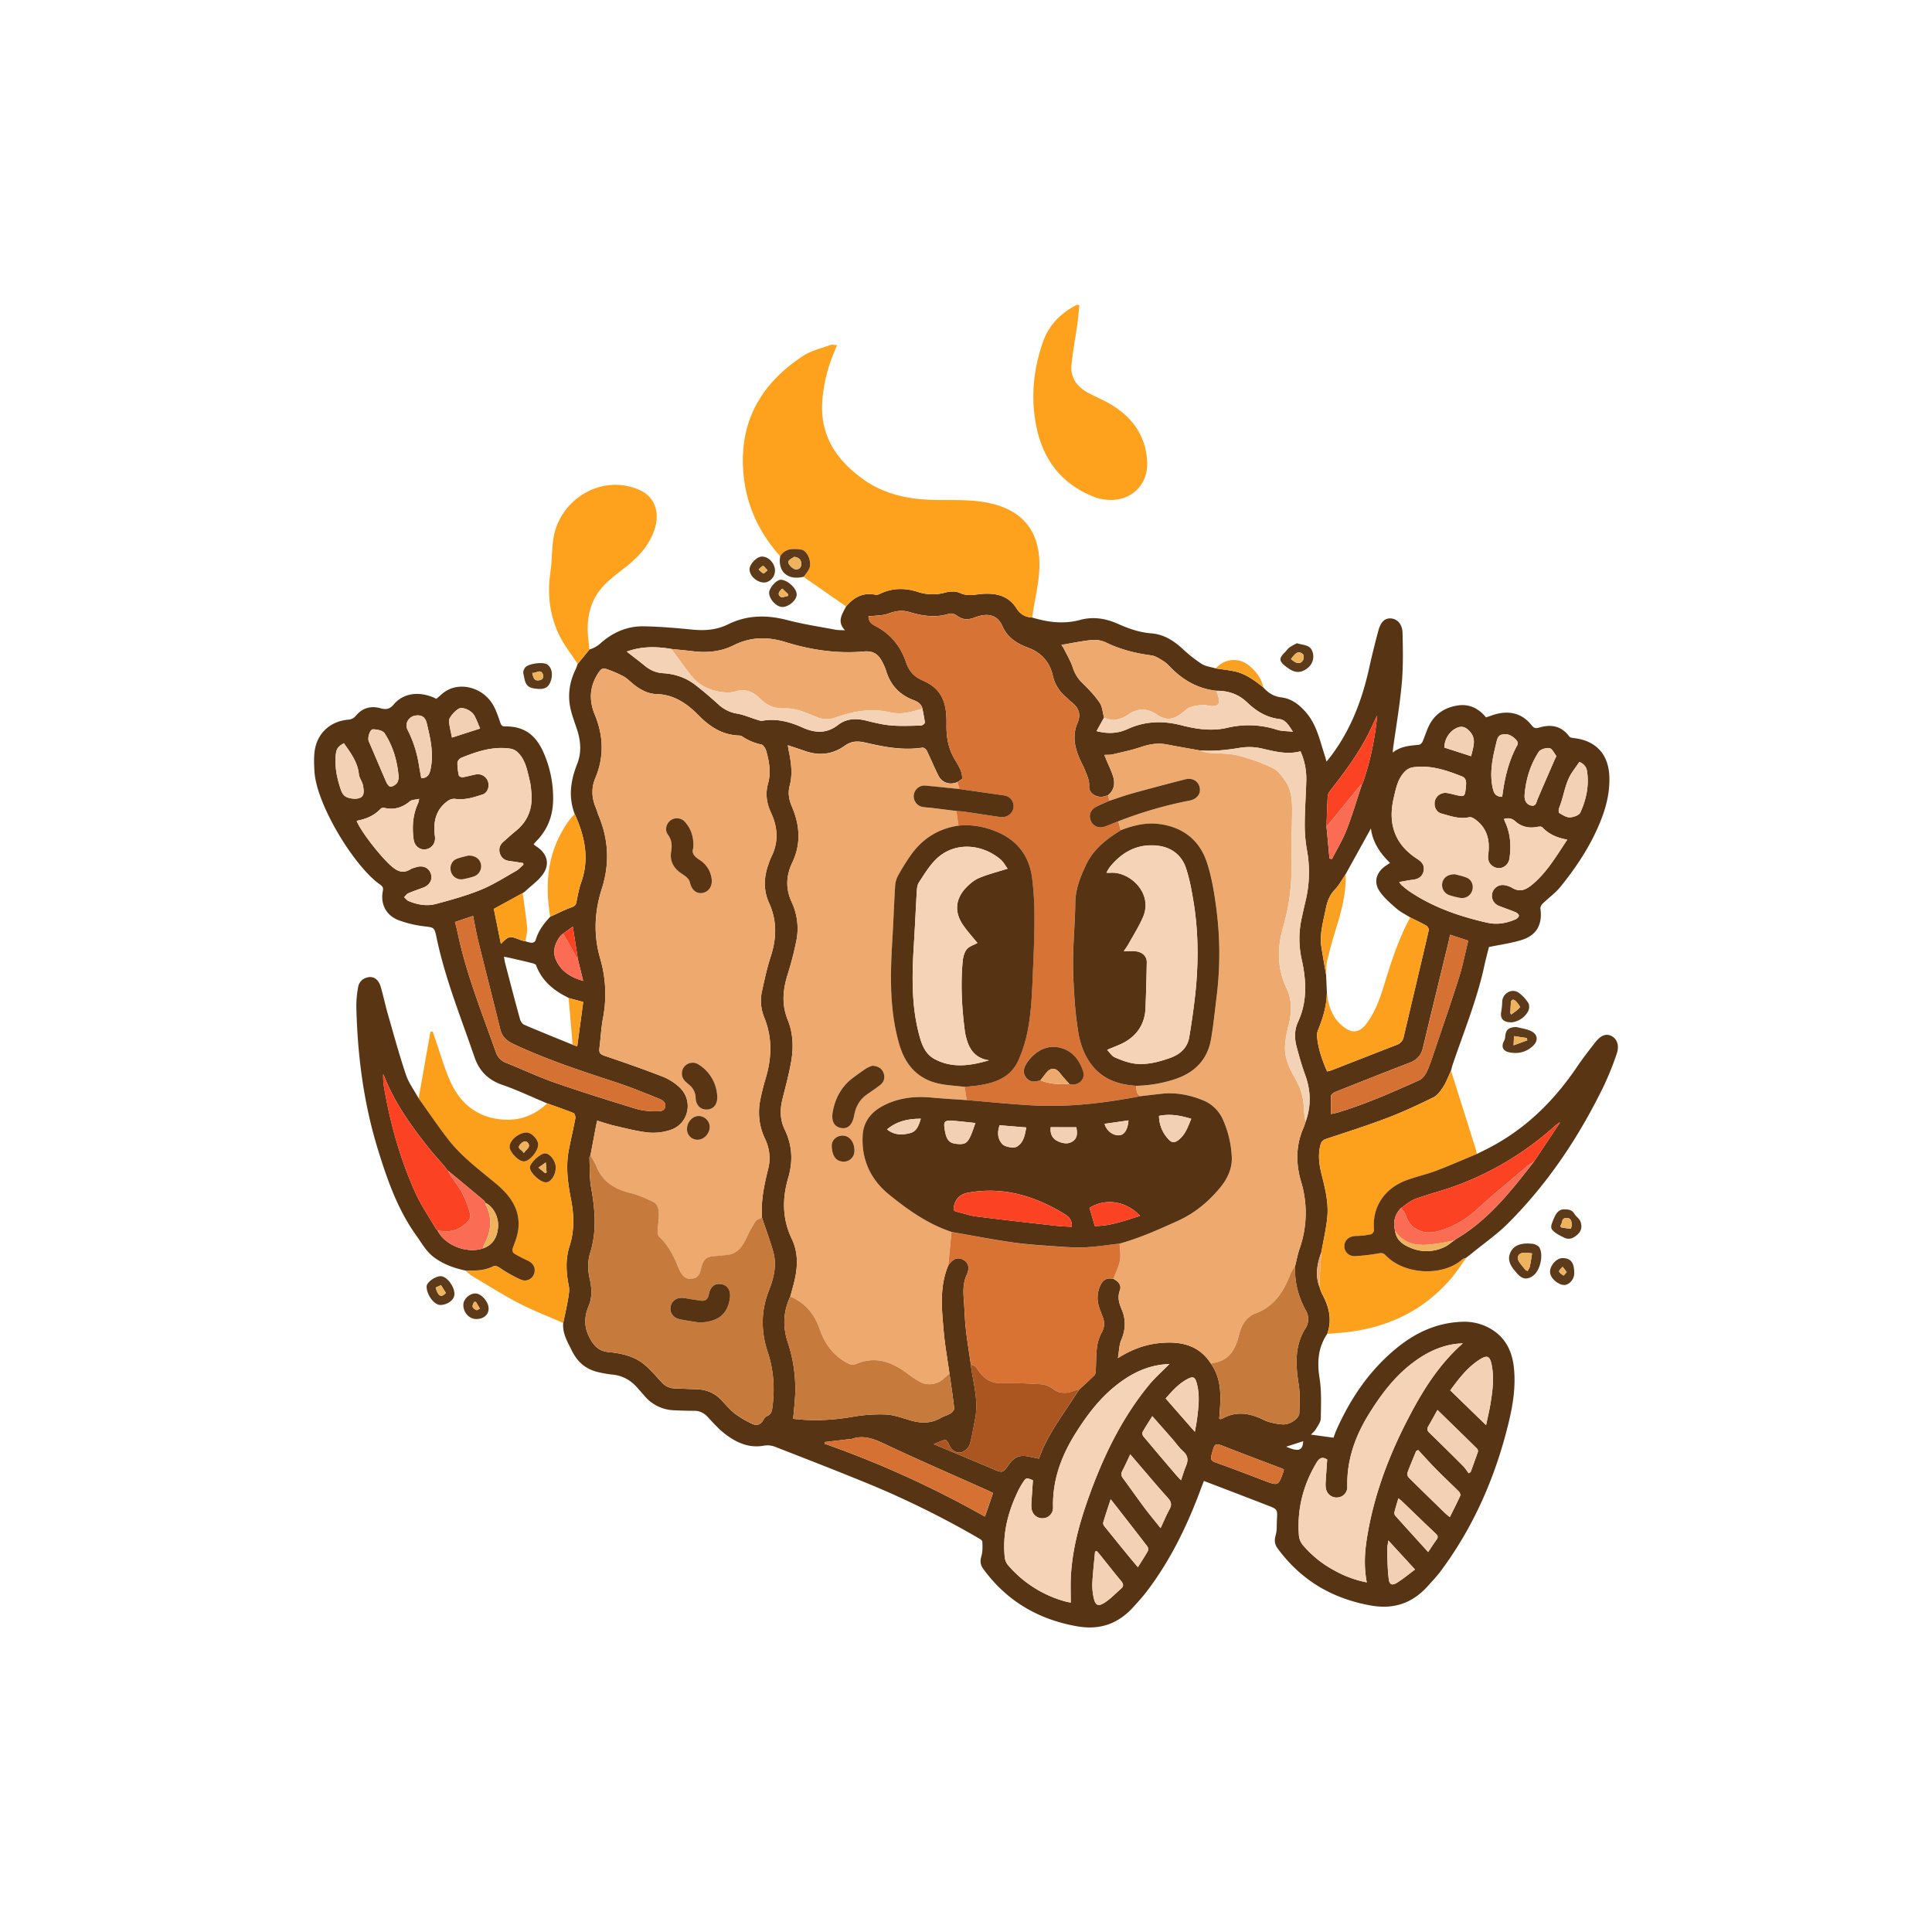 <svg id="Layer_1" data-name="Layer 1" xmlns="http://www.w3.org/2000/svg" viewBox="0 0 2000 2000"><defs><style>.cls-1{fill:#573414;}.cls-2{fill:#fea11c;}.cls-3{fill:#fda01c;}.cls-4{fill:#fca01c;}.cls-5{fill:#593514;}.cls-6{fill:#fea11d;}.cls-7{fill:#fca01d;}.cls-8{fill:#5c3a1a;}.cls-9{fill:#faa121;}.cls-10{fill:#eea96e;}.cls-11{fill:#d77334;}.cls-12{fill:#c67a3b;}.cls-13{fill:#d87334;}.cls-14{fill:#f4d3b6;}.cls-15{fill:#ab5621;}.cls-16{fill:#f4d2b5;}.cls-17{fill:#d57233;}.cls-18{fill:#f2d1b4;}.cls-19{fill:#fb4223;}.cls-20{fill:#f1d0b3;}.cls-21{fill:#fb6c54;}.cls-22{fill:#f0b35d;}.cls-23{fill:#563313;}.cls-24{fill:#f4d3b7;}</style></defs><title>Artboard 1 copy 6</title><path class="cls-1" d="M594.89,842.56c-6.71-17.64-4.13-34.72,2.61-51.75,4.53-11.44,3.82-23.16.11-34.75-2-6.14-4.21-12.19-6-18.37-4.36-15.29-2.81-30.1,4.11-44.39.92-1.9,1.52-4,2.27-5.94l12.2-15a30.56,30.56,0,0,0,12.13-7c12.38-10.87,27.15-17.2,43.66-17,17.13.24,34.27,1.82,51.35,3.45,12.62,1.21,24.72.26,36.16-5.41,20-9.9,40.42-10,61.73-4.43,16.23,4.25,32.92,6.75,49.43,9.88,3,.56,6.06.4,10.12.63-8.79-9.17-2.85-16.86,1.12-24.72,7.93-9.34,17.4-14.73,30.18-12.12a7.81,7.81,0,0,0,4.64-.81c12.77-6.27,25.76-6.45,39.17-2.17a48.55,48.55,0,0,0,28.51.79c4.89-1.36,11.28-1.58,15.69.49,6.47,3,12.23,2.07,18.59,1.29,15.54-1.93,30.35,0,39.5,14.38,4.24,6.64,9.25,9.19,16.33,9.66,16.37,4.92,32.85,7.07,49.72,2.46,13.57-3.71,26.46-1.52,39.19,4.14,10.91,4.86,22.16,8.85,34.29,9.75,13,1,23.19,7.49,32.55,16.09a140.88,140.88,0,0,0,19.7,15.55c4.18,2.65,9.69,3.19,14.61,4.68,6.19.94,12.43,1.68,18.57,2.87,12,2.33,21.49,9.48,30.77,16.89,4.89,5.61,10.79,9.27,18.35,10.2,10.77,1.32,18.6,7.37,25.58,15.4,11.15,12.82,14.36,28.89,19.39,44.27.66,2,1.19,4.06,2,6.82,1.37-1.69,2.32-2.84,3.24-4,21.47-27.67,33.56-59.43,41-93.28,2.81-12.78,6-25.47,9.39-38.13,2.44-9.22,6.71-13.16,12.91-12.79,6.44.39,11.89,5.7,12.13,14.72.46,17.53.77,35.18-.78,52.6-2,22.47-5.92,44.78-9,67.16-.16,1.16-.16,2.34-.3,4.37,8.33-6.65,17.65-7.12,26.94-8,1.39-.13,3.21-1.76,3.82-3.15,2.61-5.88,4.31-12.21,7.33-17.85,6.28-11.75,16.83-18,29.73-19.82,11.8-1.62,21.29,3.39,28.67,12.41,4-1.28,7.8-2.81,11.76-3.72,14.23-3.29,26.34.29,35.5,11.94,2.12,2.7,4.16,3.45,7.29,2.48,12.49-3.84,23.37-2.12,31.65,9.07.76,1,2.73,1.44,4.21,1.6,23.39,2.55,36.49,16.67,37.28,40.08.51,15-2.7,29.25-8,43.09-9.87,25.91-24.93,48.84-42.15,70.31-5.44,6.77-12.79,12-19.06,18.12-1.24,1.22-2.4,3.51-2.17,5.1,2.28,15.68-3.59,27.18-18.63,32.11-10.75,3.52-22.19,4.94-34.65,7.57-1.33,5.4-3.29,12.64-4.89,20-7.57,34.83-21.13,67.74-32.52,101.35-.75,2.2-1.27,4.47-1.89,6.71-2.57,5.51-4.63,11.34-7.87,16.43-2.71,4.25-6.1,9-10.38,11.14-15.73,7.75-31.7,15.19-48.08,21.43-20.74,7.9-42,14.57-63,21.6a8,8,0,0,0-5.79,6.22c-2.75,10.42-1.3,20.62,1.27,30.8,3.75,14.8,7.42,29.73,5.73,45.09-1.31,11.87-4,23.58-6.14,35.36-4.17,11.38-6.44,22.89-2.21,34.81,1.06,2.82,1.81,5.81,3.23,8.43,7.09,13.07,10.31,26.56,5.12,41.14-9.54,14.07-10.54,29.17-7.92,45.74,2.16,13.67,1.52,27.85,1.28,41.78-.06,3.71-3,7.5-5.07,11-1.3,2.2-3.45,3.88-5.11,5.68l23.34,3.22c.8-2.16,1.61-4.71,2.67-7.13,14.75-33.46,34.82-63.12,63.46-86.27,19.56-15.81,41.67-25.84,67.33-26.6a53.56,53.56,0,0,1,34.35,10.66c11.23,8.48,17,21,18.72,35,2.51,20.27-.66,40.13-5.45,59.7-13.53,55.28-35.82,106.63-69.92,152.5-4.16,5.59-9,10.7-13.68,15.89-15.79,17.48-34.86,24.15-58.52,20-40.31-7.12-72.75-26.27-96.94-59.35-3.17-4.34-3.3-8.42-1.83-13.59,1.42-5,.94-10.57,1.25-15.9.62-10.63.67-10.8-9.19-14.64-21.87-8.52-43.82-16.85-66.39-25.5-.94,2.4-1.72,4.31-2.43,6.25-14.14,38.57-31.78,75.33-56.79,108.18-4.33,5.69-9.22,11-14,16.28-15.71,17.23-34.59,23.9-58.09,19.75-40.31-7.11-72.76-26.21-97-59.25-3.15-4.3-3.53-8.38-2-13.57,1.36-4.65,1.15-9.86.94-14.8,0-1.3-2.48-2.79-4.09-3.72a945.54,945.54,0,0,0-112.25-55.57c-32.84-13.47-65.92-26.36-99-39.22a22.22,22.22,0,0,0-11.26-.79c-15,2.59-27.65-3.12-39-11.64-6.82-5.11-12.65-11.64-18.49-17.93-3.94-4.24-8.27-6.57-14.07-6.58-7,0-14-.22-21-.56a41.46,41.46,0,0,1-30.19-14.47c-2.73-3.09-5.42-6.22-8.17-9.29-6.87-7.66-15.25-12.25-25.66-13.19a112.42,112.42,0,0,1-14.29-2.49c-12.77-2.85-21.74-10.48-27.42-22.17-4.43-9.1-9.94-17.84-9-28.62,1.72-8.36,3.63-16.68,5.07-25.08.74-4.33,1.59-9,.76-13.16-2.78-13.94-3.69-27.69.74-41.45,5.13-16,4.68-32.11,1.5-48.35-3.29-16.79-5.56-33.66-2.34-50.72,2.1-11.09,4.76-22.07,6.83-33.16.32-1.73-.66-5-1.88-5.49-8.94-3.63-18.1-6.73-27.19-10-15.51-6.5-30.75-13.78-46.6-19.27-14.68-5.08-23.82-14.35-28.75-28.75-14-41-30.46-81.25-39.29-123.92-2.23-10.78-2.61-10.1-13.22-11.49a114.79,114.79,0,0,1-26-6.23c-13-5-19-16.6-16.33-30.32.65-3.38-.4-4.86-2.79-6.53-26.73-18.56-66-82.87-68-117.16-.41-6.94-.73-14,.17-20.89,2.41-18.34,15.92-31,34.46-32.66a11.41,11.41,0,0,0,8.49-4.4c6.67-7.88,15.44-10.24,25.26-7.46,5.7,1.62,9.45,1.06,13.72-4,9.58-11.38,25-13.7,40.47-7.45,1.33.53,2.6,1.2,3.62,1.67,3.6-2.93,6.74-6.21,10.51-8.42,15.88-9.29,38.37-2.47,48.24,14.85,3.25,5.7,5.29,12.12,7.49,18.35.9,2.54,1.78,3.81,4.71,3.78,23.21-.22,34.61,11.94,42.36,32.86a116.31,116.31,0,0,1,7.49,45.34c-.61,15.35-5.93,28.64-16.55,39.77-1.12,1.16-2.17,2.38-3.24,3.58-.09.11-.07.32-.16.83,1,.71,2.14,1.52,3.3,2.3,11,7.45,13.63,18.48,5.6,29.1-4.66,6.16-11.24,10.88-17,16.21-1,1-2.26,1.74-3.39,2.61l-29.89,16.32,7.33,36.31c8-8.36,9.23-8.57,19.83-4.24a46,46,0,0,0,5.64,1.54c2.24.53,4.5,1.46,6.74,1.43,1.29,0,3.39-1.35,3.71-2.5,2.69-9.61,8.43-17.26,15.09-24.38,7.41-3.37,14.68-7.14,22.31-9.89,3-1.1,4.25-2.19,4.85-5.18,1.38-6.82,2.53-13.78,4.87-20.29C610.5,888.77,605.31,865.46,594.89,842.56Zm3.48,151.05c-1.73-11-3.46-22-5.4-34.36l-10,7.23a18.91,18.91,0,0,0-3.13,2.76c-5.58,7.67-8.29,16-4,25.1,5.25,11.18,14.69,17.28,27.87,21.08C601.71,1007.29,600,1000.45,598.37,993.61ZM1409.88,811.8l.76-1.07c8.07-22.67,12.64-46.08,15.06-70-2.67,4.76-4.69,9.72-7,14.53-10.86,22.61-25.55,42.7-41,62.31-1.49,1.89-3.06,4.28-3.21,6.53-.7,10.54-.91,21.12-1.3,31.68l3.07,33,2.63.44c5.13-10.13,11.11-19.94,15.21-30.48,6-15.4,10.63-31.34,15.85-47ZM588.61,1033.14a6.65,6.65,0,0,0-.88-.62c-14.74-7.29-26.8-17.17-32.74-33.19-.4-1.07-2.37-1.86-3.75-2.2-7.43-1.86-14.9-3.56-22.37-5.28-2.37-.55-4.78-1-7.17-1.47.41,2.28.68,4.59,1.26,6.82,5,19.23,10,38.48,15.28,57.64.63,2.3,2.44,5.18,4.45,6,16.6,7.13,33.39,13.85,50.12,20.69l4.74,1.68c2.14-15.79,4.17-30.87,6.21-46Zm670.64-318.06c-18.45-2-33.67-10.37-46.6-23.37-2.53-2.54-5-5.29-8-7.16-4-2.52-8.36-5.52-12.86-6.12-16.07-2.11-31.49-5.92-46.19-13a29,29,0,0,0-14.49-3c-10.75,1-21.38,3.32-32.4,5.16a35.1,35.1,0,0,1,2.56,3.84c3.23,6.53,7.08,12.88,9.33,19.74a37.16,37.16,0,0,0,9.67,15.68c6.49,6.36,12.89,13,18,20.47,2.91,4.23,3.18,10.26,4.64,15.49-2.5,4.52-5,9-7.74,14,12,3.11,22.35,2.35,32-2.08,18.35-8.44,36.85-8.86,56.14-3.88,15.35,4,31.23,6.16,46.87,2.59a95.17,95.17,0,0,1,51.9,2c4.68,1.52,10,1.25,16.35,2-4.34-6.64-7.45-12.31-14.13-13.13-13.33-1.63-23.87-8.16-33.27-17.21C1282.19,718.61,1271.42,714.94,1259.25,715.08Zm114.33,312.28c-.17,13.47-3.9,26.11-8.94,38.47a15.47,15.47,0,0,0-1.24,6.78c1,12.79,5.27,24.69,10.41,36.56a43.65,43.65,0,0,0,4.52-1.19c22.52-8.78,45-17.64,67.56-26.36a10.87,10.87,0,0,0,7.24-8.42c8.61-36.77,17.39-73.5,25.91-110.29.3-1.34-1.13-3.88-2.45-4.64-5.43-3.1-11.13-5.72-16.74-8.52-4.83-3.08-10.12-5.64-14.39-9.37-6.27-5.47-12.83-11.1-17.41-17.9-6.27-9.32-3.31-19.25,5.85-25.79,1.56-1.11,3.18-2.12,5.08-3.37-10.77-10.43-18.22-22.08-19.78-35.74-8.64,15.63-17.44,31.55-26.25,47.46-3.6,5.29-6.58,11.16-11,15.71-5.51,5.73-8,12.34-9.47,19.81-2.62,13.29-6.75,26.41-4.54,40.22,1.52,9.5,3.21,19,4.83,28.46Q1373.2,1018.3,1373.58,1027.36ZM955,733.94c-1-5.35-5.21-7.67-9.55-9.31-14.68-5.55-23.92-15.88-28.33-30.82a47.69,47.69,0,0,0-3.16-7.41c-4-8.14-8.68-13-19.7-12-27.54,2.47-54.75-1.56-81.16-9.73-18.47-5.71-36-5.5-53.67,3.35-13.1,6.58-27.4,7.93-42,6.14-7.45-.91-14.93-1.57-22.39-2.35-15.55-2.69-30.89-2.86-46.21,2.73,6.64,5.2,12.66,9.7,18.45,14.48,5.56,4.59,11.65,7.45,19,7.88,12.09.69,23.34,4.37,33,11.73,8.52,6.5,16.67,13.55,24.62,20.75a37,37,0,0,0,19.43,9.42c6.92,1.2,13.53,4.16,20.3,6.25,1.83.56,3.86,1.39,5.62,1.08,14.6-2.58,28.15,1,41.26,6.89s25.11,6.81,37.26-2.69c8.38-6.55,18.47-6.87,28.78-4.36,8.51,2.08,17.12,4.27,25.81,5,10.26.87,20.65.37,31,.12,1.44,0,4.13-2.09,4.05-3C956.93,743.35,955.81,738.66,955,733.94ZM1005,1412.42c.29,2.3.49,4.61.88,6.89,2.86,16.52,6.87,33,3.51,49.9-1.69,8.54-3,17.19-5.32,25.57-.79,2.9-3.58,5.9-6.27,7.52-5.95,3.58-12.82-.08-15.56-7.29-.69-1.81-2.81-4.7-3.74-4.5-3.62.74-7,2.53-11.93,4.49,21.61,9,41.72,17.38,61.77,25.88,9.35,4,9.86,3.94,15.67-4.33,6.08-8.66,11.84-10.85,22.11-8.49,3.09.71,6.21,1.28,9.42,1.93,7.77-22.37,21.55-41,34.15-60.22,2.5-3.83,5.06-7.62,7.6-11.42,5.22-4.85,10.53-9.61,15.6-14.62,1-1,1.32-2.85,1.4-4.35.45-8,.22-16.16,1.23-24.12a43.88,43.88,0,0,1,4.85-15.69,17.8,17.8,0,0,0,1.3-15.88c-1.4-3.87-3.1-7.66-4.22-11.61a30,30,0,0,1,1.9-22c2.76-5.63,7-7.51,13.23-6.2,5,2.47,8.7,6.49,6.69,11.93-2.65,7.18-.87,13.2,1.86,19.6,4.51,10.57,4.19,21-.42,31.73-2.25,5.26-2.22,11.51-3.48,18.79,14.32-9.08,28.27-14.11,43.2-15.58,21.14-2.09,40.37,1.53,53,21.13,12.5,17.59,10.15,37.6,8.71,57.27a7.17,7.17,0,0,0,1.64.26,4.48,4.48,0,0,0,1.53-.48c14.42-8,28.29-5.81,42.52,1.18,5.92,2.91,12.94,4.25,19.59,4.82,7.65.66,17.43-6.07,17.6-11.53.3-9.82.93-19.84-.58-29.46-3.22-20.4-4.61-40.14,7.11-58.69a17.27,17.27,0,0,0,.34-18c-8-14.65-12.14-30.12-11.07-46.87,1.45-5.72,2.51-11.58,4.43-17.14a111.88,111.88,0,0,0,1.58-69.66c-5.57-19-5.48-37.78,2.73-56.15a55.78,55.78,0,0,0,1.86-5.56c6-16.34,5.61-32.51-.41-48.85-3.45-9.38-6.12-19.08-8.74-28.74-2.36-8.67-2.52-17.56,1.33-25.83,9.75-21,8.76-42.52,4-64.23a98.11,98.11,0,0,1-.3-42.63c1.32-5.94,2.59-11.9,4-17.82a126.74,126.74,0,0,0,1.52-53.83,148.32,148.32,0,0,1-2.19-27.21c.08-14.86,1.23-29.71,1.6-44.58a70,70,0,0,0-6-30c-14,3.77-27.12,0-40.47-3a58.86,58.86,0,0,0-22.21-.62c-13.88,2.34-27.67,3.76-41.7,2.69-11.26-2-22.54-3.92-33.76-6.13-9.27-1.83-18-.44-26.86,2.59-9.59,3.26-19.61,5.31-29.49,7.66-2.5.6-5.2.37-8.54.56,1,2.41,1.68,4.19,2.43,6,2.08,4.95,4.47,9.79,6.2,14.86,2.69,7.87,2.11,15.21-4.92,20.92-1.54.44-3.07,1-4.64,1.3C1135,826,1127,821,1127.48,814.13s-2.59-12.06-4.74-17.81c-.93-2.51-2.29-4.86-3.46-7.28-6.19-12.84-9.83-26.48-4.08-39.93,4.38-10.24,1.36-16.5-6.21-22.5-1.54-1.22-2.86-2.72-4.38-4-7.43-6.09-12.57-13.56-14.71-23.08-3.24-14.42-12.08-24.11-25.87-29.14-11.55-4.22-21.34-10.68-26.32-22.22-5.78-13.4-17.54-13.25-28.65-9-7.51,2.9-12.71,2.41-18.74-2.07-2-1.5-5.6-2.47-7.87-1.76-14,4.39-27.69,2.28-41.16-1.79-7.74-2.34-14.55-1-21.88,1.67-5.15,1.91-11,1.79-16.63,2.51a30,30,0,0,1-3.7,0c-.14,5.88,3.55,8.44,7.53,10.52,15.59,8.16,25.86,21,31.33,37.33,3.11,9.26,8.41,15.07,17.36,18.88,21,8.94,24.87,24.89,24.49,45.3-.25,13,1.72,24.32,8,35.37,3.81,6.75,8.73,13.18,8.18,21.27l-4.78,3.14c-8,3.38-16.07.79-19.87-6.86-4.21-8.49-7.85-17.27-12-25.78-.69-1.41-3-3.15-4.35-3-20.14,3.06-39.74-.65-59.1-5.19-8-1.87-14.54-1.66-21.25,3.16-12.55,9-26.29,10.7-40.89,5.66-5.83-2-11.69-3.93-18.18-6.11.38,2.31.57,3.86.89,5.39,2.54,12,4.27,24.21,1.09,36.23-2.13,8-.74,14.91,2.41,22.28,8.09,18.95,9.41,38.24.34,57.32-6.54,13.77-7.28,27-.66,41.31a64.35,64.35,0,0,1,4.74,40,340.85,340.85,0,0,1-9,34.83c-5,15.85-6.38,31.08.19,47.17,5.46,13.4,6,28.14,3.56,42.43-2.3,13.38-5.91,26.55-9.18,39.76-2.63,10.65-2.42,21.18,2.36,31,7.88,16.19,8.77,32.8,3.79,49.73-6.41,21.8-6.42,42.8,3.7,63.82,6.3,13.1,6.2,27.5,3,41.67-1.33,5.93-3.07,11.77-4.62,17.65-7.37,15.43-8,31.24-2.72,47.41A151,151,0,0,1,823.2,1443c-.36,8.65-1.4,17.28-2.11,25.73,20.32,2.48,40.69,1.5,61.12-2a164.06,164.06,0,0,1,34.54-2.46c8.56.37,17.07,3.53,25.44,6,10.95,3.25,21.42,3.55,31.63-2.4,3.23-1.88,7-2.77,10.2-4.74,1.74-1.08,4-3.59,3.77-5.22-1.32-12-3.19-24-4.89-35.92-2.06-14.68-4.73-29.31-6-44.06-2-22.77-4.51-45.72,4.68-67.77,4.78-7.2,9.74-9.17,15.47-6.13s7,8.58,3.5,16.25c-4.29,9.43-3.25,19.23-2.55,29,.63,8.91.82,17.86,1.85,26.72C1001.23,1388.2,1003.25,1400.29,1005,1412.42Zm-216.23-151.9c-1.19-17,2.15-33.51,6.29-49.9a45.33,45.33,0,0,0-3-31.42,63.42,63.42,0,0,1-5.19-39.87,230.17,230.17,0,0,1,5.55-22.43c6.44-21.22,7.29-42.17-1.13-63.19a45.85,45.85,0,0,1-2.65-27c2.68-12.22,5.29-24.54,9.16-36.42,6.15-18.86,6.71-37.11-1.66-55.48-6-13.22-5.51-26.84-.56-40.36a70.25,70.25,0,0,1,2.91-7.51c7.69-15.29,6.65-30.52-.35-45.61-4.54-9.8-6.06-19.64-3.07-30.28,3.16-11.22,1.25-22.46-1.79-33.42-.73-2.66-2.95-6.43-5.1-6.91a55.71,55.71,0,0,1-20-8.45,7.21,7.21,0,0,0-3.63-.89c-16.83-.72-29.62-8.9-41.15-20.65-12-12.19-25.55-21.82-43.92-22.26-8.79-.2-16.52-4.47-23.42-9.92-3.65-2.89-6.93-6.44-11-8.63a134.11,134.11,0,0,0-18-7.62c-3.05-1.11-5.21.7-7.06,3.4-9.53,13.91-10.72,28.59-4.34,44,9.08,21.91,9.86,43.83.57,65.87-4.29,10.17-3.71,20.26.41,30.33,1.22,3,2.08,6.12,3.31,9.1,10.19,24.68,11.21,49.56,3,75.13-7.57,23.7-8.75,47.72-1.67,72a131,131,0,0,1,2.94,61.71c-1.95,10.35-2.4,21-3.75,31.46-.55,4.31.91,6.13,5.18,7.58,20.18,6.86,40.34,13.85,60.2,21.59A55,55,0,0,1,703.84,1126c14.21,13.82,9,37.5-9.72,43.7a56,56,0,0,1-22.65,2.72c-11.69-1.2-23.2-4.29-34.71-6.91-6.19-1.42-12.23-3.53-18.56-5.4-.52,2.38-.93,4.11-1.26,5.85q-2.85,15-5.67,30c-.38,1-1.12,1.93-1.08,2.87.44,10.18-.06,20.54,1.73,30.48,4.07,22.66,6.09,45.09-.93,67.48-2.82,9-2.58,18-.51,27.06,2.16,9.43,2.73,18.89-1.05,28-4.55,11-5.1,21.11.59,32.32,4.51,8.91,9.82,14.51,19.87,15.48,14.09,1.35,27.76,4.4,38.65,14.21,6,5.37,11.26,11.52,16.74,17.42a18.17,18.17,0,0,0,13.33,6c7.51.26,15,.65,22.54.87,10,.3,18.48,3.73,25.41,11,4.57,4.82,8.84,10,14,14.08a102.22,102.22,0,0,0,17.81,10.6c4.65,2.27,9,1.37,11.83-3.84a9.17,9.17,0,0,1,4-4.16c4.11-1.61,4.84-4.94,5.32-8.53,2.62-19.46,1.46-38.68-4.72-57.34-7.14-21.56-7.27-42.7,1.13-64,5.11-13,8.47-26.5,4.41-40.43C797,1283.73,792.69,1272.18,788.78,1260.52ZM541.87,895.13l-.35-1.72c-4.65-.7-9.29-1.49-14-2.08-5.14-.65-8.72-3.17-10.17-8.22-1.33-4.6.08-8.49,3.61-11.62,4.26-3.77,8.45-7.62,12.87-11.2,13.18-10.68,18-24.57,16.08-41.1a81.87,81.87,0,0,0-1.42-10.65c-2.63-10.38-4.2-21.32-12.18-29.39a14.78,14.78,0,0,0-7.68-4.12c-18.07-2.81-34.75,2.78-51.13,9.41-1.81.74-4,3.32-4,5.11A56.07,56.07,0,0,0,475,802.79c.19.88,2.76,2,4,1.78,4.59-.71,9.08-2.12,13.66-2.93a11,11,0,0,1,12.58,7.69c1.57,5.15-.58,11.4-5.69,13.07-9.14,3-18.4,6-28.39,4.56a11,11,0,0,0-7.1,1.77c-13.15,9.07-15.83,22.21-13.85,37,.92,6.9-3,12.41-9.37,13.41S429.13,875.83,428.2,869c-1.76-13-.94-25.76,4.78-37.87a24.36,24.36,0,0,0,.91-4.13c-3.78.92-7.45.76-9.54,2.49-7.89,6.57-16.43,9.19-26.5,6.81a4.5,4.5,0,0,0-3.72.82c-6.72,7.38-15.42,10.77-24.93,12.59,4.21,11,24.6,36.76,35.36,46.39,6.5,5.82,12.54,8.72,20.61,3.65,1.62-1,3.68-1.38,5.55-2,7-2.3,13.22.44,15.3,6.73,2,6-1.17,11.83-7.85,14.34-5.2,2-10.49,3.71-15.57,5.93-1.69.74-2.86,2.65-4.27,4,1.52,1.35,2.82,3.21,4.59,4,9.14,3.83,18.9,5.6,28.43,3,15.73-4.2,31.53-8.59,46.57-14.7,12.68-5.15,24.39-12.73,36.38-19.5C537.13,899.94,539.36,897.3,541.87,895.13Zm1015.05-47.36c.45,1.21.68,2.05,1,2.83,5.71,12.11,6.55,24.85,4.72,37.86-1.2,8.57-9.84,12.89-16.83,8.55-4.63-2.88-5.91-7.15-5.18-12.53,2-14.88-1.25-27.87-14.4-36.84-1.46-1-3.63-2-5.16-1.66-10.18,2.34-19.57-1.25-29-3.79-5.43-1.46-8.08-7.71-6.65-13.1a11.12,11.12,0,0,1,12.3-8.16c2.84.4,5.62,1.17,8.41,1.84,10.08,2.44,10.3,2.28,11.33-8.08.45-4.41.88-9-4.22-11-16.43-6.48-33.1-12.1-51.18-9.26a14.48,14.48,0,0,0-7.28,3.81c-7.78,7.52-9.69,17.84-12,27.73-6.5,27.75,1.81,48.79,24.46,63.28,5.7,3.65,7.65,7.6,6.36,12.87s-5.06,8-11.51,8.69c-4.3.49-8.54,1.41-13.62,2.28a22.6,22.6,0,0,0,2.38,3.17c2.61,2.18,5.17,4.47,8,6.37,24.58,16.68,52.14,26.11,80.79,32.6,10,2.27,20,.59,29.43-3.62,1.42-.63,3.19-2.32,3.27-3.61s-1.79-2.93-3.18-3.52c-5.77-2.42-11.74-4.4-17.56-6.73a11.16,11.16,0,0,1,7.17-21.12,22.12,22.12,0,0,1,6.07,2.15c8.84,5.6,15.27,2.17,22.46-4,14.81-12.8,24.26-29.33,35.16-45.55-10.4-1.93-19-5.43-25.82-12.77-.84-.9-3.25-.83-4.79-.51-8.66,1.79-16.63.15-23.16-5.64C1565.13,847.07,1561.74,846.44,1556.92,847.77Zm-42.56,542.84c-2.8.24-5.61.33-8.39.73-16.42,2.37-30.66,9.7-43.7,19.59-18.45,14-32.14,32.1-44.32,51.51-14.7,23.41-23.9,48.46-23.21,76.56a10.78,10.78,0,0,1-10.16,11.18,11.14,11.14,0,0,1-12.06-9.83,26.09,26.09,0,0,1-.23-5.37c.49-8,1.07-16,1.62-24.09-4.81-3.08-8-1.85-11,3.24-14,23.35-20.35,48.47-18.23,75.6a18.11,18.11,0,0,0,3.9,9.52,110.51,110.51,0,0,0,31,25.5,114.71,114.71,0,0,0,35.34,13.35c-2.93-15.07-2.34-29.52-.15-43.91,6.88-45,22.72-87,43.68-127.1C1473.08,1439,1489.77,1412.27,1514.36,1390.61Zm-445.08,141.76c-6.8-2.8-7-2.91-10.69,2.75a87.75,87.75,0,0,0-6.08,11.31c-9.57,20.68-14.7,42.27-12.47,65.18a15.56,15.56,0,0,0,3.1,8.21,119.48,119.48,0,0,0,61,38.37,36.82,36.82,0,0,0,4.29.75c0-8.59-.27-16.62,0-24.62,1.19-29,8.67-56.66,18.34-83.76,15-42,34-81.83,62.42-116.56,6.26-7.66,13.81-14.26,21.47-22.06-3.87.36-6.87.5-9.83,1-18.51,2.81-34.09,11.73-48.22,23.5-15.63,13-27.62,29.08-38.45,46.1-15.14,23.77-24.78,49.23-24.06,77.94a10.79,10.79,0,0,1-10.14,11.21,11.17,11.17,0,0,1-12.07-9.83,26.78,26.78,0,0,1-.24-5.37C1068.16,1548.43,1068.74,1540.43,1069.28,1532.37ZM471,954.45c.87,3.43,1.79,6.48,2.42,9.59,8.83,43,25.23,83.58,39.75,124.77a18,18,0,0,0,11,11.55c16.8,6.65,33.16,14.49,50.19,20.41,27.71,9.65,55.75,18.35,83.79,27a70.12,70.12,0,0,0,20.12,2.57c3.56,0,9.24.73,10.35-4.33,1.22-5.57-4-7.7-8-9.31-14-5.58-27.89-11.31-42.17-16-36.09-11.84-72.16-23.62-106.64-39.82-7.2-3.38-12-7.5-14-15.48-7.44-30.6-15.32-61.09-22.85-91.66-2-8.26-3.43-16.68-5.23-25.57Zm906.81,198.8c2.73-.61,5.14-1,7.46-1.69,28.84-8.75,56.34-20.94,83.77-33.23,3.32-1.49,6.23-5.32,7.9-8.76,3-6.25,5.12-13,7.35-19.58,8.82-26.12,17.85-52.17,26.16-78.45,3.87-12.22,6.26-24.9,9.42-37.77l-18.74-6.14c-.77,3.6-1.3,6.39-2,9.15-8.72,36-17.57,71.94-26.13,108-1.89,8-6.51,12.55-14,15.43-25.73,9.89-51.35,20.06-77,30.28-1.69.67-4,2.53-4.09,4C1377.55,1140.45,1377.82,1146.51,1377.82,1153.25ZM854.06,1492.77l-.48,1.76a1036.66,1036.66,0,0,1,166,75.46c3-8.58,5.62-16.31,8.41-24.44-2.25-1.09-4.12-2.06-6-2.92-35.48-15.89-71.19-31.3-106.34-47.91-11.27-5.32-21.75-9.44-34-5.13a9.91,9.91,0,0,1-2.14.2Zm684.3-17.45c1.52-7.26,3.31-14.53,4.53-21.9,2.22-13.43,4-27,1.3-40.54-1.83-9.13-4.63-10.46-12.32-5.6-12.79,8.1-21.7,19.92-30.59,32ZM1468.05,1501l-2.08,1.2c-3,7.45-6.24,14.85-9,22.4a5.79,5.79,0,0,0,1.3,4.9c12.32,12.27,24.8,24.38,37.27,36.5,1.5,1.46,3.18,2.72,5.33,4.54,3.87-7.83,7.55-15,10.85-22.28.46-1-.56-3.31-1.58-4.33-7.47-7.48-15.25-14.65-22.67-22.18C1480.81,1515,1474.5,1507.93,1468.05,1501Zm-266.61,80.9c3.34-7.16,6-13.6,9.3-19.67,2.59-4.72,1.64-7.86-1.88-11.73-9.87-10.85-19.27-22.15-28.84-33.28-3.13-3.65-6.23-7.32-10-11.69-2.92,6.16-5.37,11.69-8.15,17-1.51,2.9-1.38,5.08.62,7.77,7.49,10,14.62,20.36,22.12,30.4C1189.87,1567.71,1195.47,1574.4,1201.44,1581.9Zm318.94-56.76,2-1.21c2.54-7,5.15-14,7.53-21a3.86,3.86,0,0,0-.86-3.29c-13.49-13.29-27.07-26.49-41-40.06-3,5.32-6.06,11.12-9.42,16.77-1.68,2.81-1.29,4.61,1.09,6.91q17.58,17,34.79,34.33C1516.76,1519.81,1518.45,1522.6,1520.38,1525.14Zm-191.37-4c-1-.48-1.8-.9-2.61-1.21-18.88-7.2-37.81-14.26-56.62-21.63-12.44-4.88-12.28-5-15.6,7.87-1,3.89-.61,6.06,3.77,7.62,16.84,6,33.54,12.4,50.24,18.78,15.17,5.8,15.14,5.88,20.67-9.84A9.5,9.5,0,0,0,1329,1521.13ZM1149.78,1552c-2.74,8.39-5.35,16.16-7.73,24a4.79,4.79,0,0,0,1,3.71q12.93,16.11,26,32.06c2.78,3.4,5.64,6.73,8.88,10.59,3.71-5.94,7.16-11.15,10.21-16.59a5.18,5.18,0,0,0-.23-4.65C1175.54,1584.9,1163,1568.87,1149.78,1552Zm72.81-19.61c1.91-5.56,3.24-10.36,5.18-14.9,2.52-5.88,2.11-10.55-3-15.11-4.22-3.79-7.51-8.61-11.27-12.92-6.69-7.65-13.42-15.25-20.63-23.44-3.67,5.91-7.1,11.11-10.11,16.55-.57,1,0,3.36.92,4.41,11.22,13.46,22.59,26.8,34,40.14C1219,1528.65,1220.49,1530.11,1222.59,1532.34ZM356,769.39c-6.33,3.43-7.9,5.88-8.51,12.77-1,11.84,1.3,23.16,5,34.33,1.47,4.41,3.11,7.86,8.24,9.37s12.41,1.71,14.79-2.43c1.6-2.78.83-7.38.09-10.95-.79-3.78-3.74-7.21-4.11-11C370.28,788.86,363,779.48,356,769.39ZM1635,788.76c-2.46,3.49-5,6.93-7.36,10.43-7.73,11.31-8.64,25.15-13.74,37.45-.6,1.46-.55,4.53.28,5,3.42,2,7.3,4.61,10.93,4.49s9.54-2.16,10.85-5c6.1-13.33,9.18-27.51,7-42.37C1642.39,794.2,1640,790.87,1635,788.76ZM1236.92,1482.2c.92-5.3,1.81-9.42,2.33-13.59,1.56-12.45,3.1-24.94-.52-37.29-1.71-5.82-3.71-6.68-9-4-9.27,4.73-16,12.34-23,20.33C1216.68,1459.13,1226.39,1470.21,1236.92,1482.2Zm-101.43,123.55-1.86.41c-1,10.66-2.18,21.31-2.81,32a60.6,60.6,0,0,0,1.09,14.4c1.85,9.91,4.95,11.26,13.28,5.36,5.36-3.8,10-8.66,15-13,3-2.57,3.21-4.9.56-8.08-7.22-8.66-14.15-17.56-21.21-26.35C1138.21,1608.89,1136.83,1607.34,1135.49,1605.75Zm419.58-780.88c2.44-19.1,6.57-37.19,15.77-53.74a3.39,3.39,0,0,0,.4-2c-.52-3.55-7.5-8.84-11.71-9-6.63-.2-8.74,1.29-10.21,7.29-.73,3-1.42,5.92-2.1,8.89-3.09,13.36-5,26.75-1.76,40.42C1546.61,821.6,1548.83,824.85,1555.07,824.87Zm-1119-19.33c5.76,0,8.15-3.06,9.33-8,4-16.68.23-32.74-3.62-48.8-1.59-6.61-5.6-9.13-12.34-7.86s-10.62,8.48-7.58,14.53a121.46,121.46,0,0,1,11.73,36.13C434.33,796.12,435.22,800.67,436.09,805.54ZM1578.24,822.9c0,.72,0,1.43,0,2.15.29,4.62,2.62,8.13,7.1,8.92,4.92.87,5.08-3.68,6.46-6.93,5.85-13.81,11.92-27.53,17.9-41.29.48-1.11,1.63-2.75,1.26-3.29-2.12-3-4.33-7.63-7-8-3.56-.52-9.39,1.24-11.17,4C1584.1,791.86,1579.54,806.92,1578.24,822.9ZM412.81,805.47c-1.34-17.65-5.9-32.9-14.7-46.45-1.83-2.81-7.72-3.93-11.8-4.06-3.5-.11-6.07,9-4.57,12.4,6.09,13.91,11.86,27.95,17.95,41.86.9,2.06,2.78,5,4.38,5.13,2.15.14,5-1.62,6.57-3.4S412.44,806.5,412.81,805.47Zm1065.6,801.18c3.23-4.77,5.8-8.83,8.64-12.68,1.86-2.52,1.58-4.14-.73-6.32-11.85-11.17-23.51-22.52-35.26-33.79-.94-.9-2-1.64-3.47-2.78-1.47,5.05-2.88,9.48-4,14a4.84,4.84,0,0,0,.66,3.83C1455.33,1581.28,1466.53,1593.56,1478.41,1606.65Zm-41.2-12c-.54,4.15-1.31,7-1.22,9.81.32,10.12.36,20.31,1.65,30.32.72,5.68,3.59,6.76,8.4,3.74,6.41-4,12.25-8.93,18.78-13.78Zm85.69-811.84c2-9.31,6.26-18.26-2.28-26.59-3.51-3.41-6.89-4.82-11.5-3.12-8.12,3-13.92,11.62-13.91,20.79ZM497,754.15c-2.07-4.79-3.6-9.19-5.81-13.22-2.77-5-10.3-8.69-14.91-7.82-3.45.65-11.76,9.28-11.49,13.18.42,5.77,2,11.46,3.09,17.26Zm834.48,743.46c12.62,5.6,17.21,4.11,17.57-5.7Z"/><path class="cls-2" d="M1068.52,639.26c-7.08-.47-12.09-3-16.33-9.66-9.15-14.34-24-16.31-39.5-14.38-6.36.78-12.12,1.75-18.59-1.29-4.41-2.07-10.8-1.85-15.69-.49a48.55,48.55,0,0,1-28.51-.79c-13.41-4.28-26.4-4.1-39.17,2.17a7.81,7.81,0,0,1-4.64.81c-12.78-2.61-22.25,2.78-30.18,12.12l-41.38-28.7c-.88-.61-1.67-1.34-2.49-2,1.93-2.77,4.32-5.32,5.67-8.34,3-6.67-1.84-18.72-8.09-19.72-8.22-1.32-16.57-1.63-22,6.78-23.35-26-36.58-56.35-38.41-91.28-2.69-51.16,20.66-88.86,62.3-116.14,8.18-5.35,18.37-7.67,27.75-11.09,2-.71,4.39-.1,7.32-.1-2.07,5.1-4,9.48-5.64,13.93A156.67,156.67,0,0,0,851.28,415c-2.59,35.28,14.06,60.64,41.44,80.56,22.44,16.32,48,21.49,75.09,22,18.43.34,36.89-.73,55.19,3,37.67,7.78,55,31.65,52.83,70.33-.81,14.06-4.18,28-6.37,41.94C1069.13,635,1068.83,637.13,1068.52,639.26Z"/><path class="cls-3" d="M1367.82,1296.47c2.1-11.78,4.83-23.49,6.14-35.36,1.69-15.36-2-30.29-5.73-45.09-2.57-10.18-4-20.38-1.27-30.8a8,8,0,0,1,5.79-6.22c21.07-7,42.28-13.7,63-21.6,16.38-6.24,32.35-13.68,48.08-21.43,4.28-2.11,7.67-6.89,10.38-11.14,3.24-5.09,5.3-10.92,7.87-16.43q12.86,40.77,25.71,81.56a43.63,43.63,0,0,1,1,4.71c-14,5.79-27.87,11.92-42,17.27-10.19,3.85-20.93,6.23-31.15,10-21.65,8-35.44,27-33.18,51.36.13,1.42-1.7,4.11-3,4.38a77,77,0,0,1-15.34,1.78c-6.82,0-11.91,3.68-12.35,9.9s4.22,11.28,11.12,11a198,198,0,0,0,24.36-2.86c3-.49,4.94-.44,7.1,1.86,19.15,20.37,59.18,22.43,79.69,4.26,1-.88,2.56-1.09,3.86-1.61-5.23,7.18-10,14.75-15.77,21.49-31.23,36.5-71.91,53.39-119,56.59-3,.21-6,.49-9.06.73,5.19-14.57,2-28.06-5.12-41.13-1.42-2.62-2.17-5.61-3.23-8.43Q1366.72,1313.88,1367.82,1296.47Z"/><path class="cls-4" d="M566.49,1142.17c9.09,3.27,18.25,6.37,27.19,10,1.22.49,2.2,3.76,1.88,5.49-2.07,11.09-4.73,22.07-6.83,33.16-3.22,17.06-1,33.93,2.34,50.72,3.18,16.24,3.63,32.39-1.5,48.35-4.43,13.76-3.52,27.51-.74,41.45.83,4.18,0,8.83-.76,13.16-1.44,8.4-3.35,16.72-5.07,25.08-15.35-6.8-31.08-12.87-46-20.58-16.48-8.56-32.21-18.56-48.19-28.07-2.58-1.53-4.77-3.72-7.13-5.6,9.53.22,19.08.25,27.92-4,3.28-1.57,5.23-.49,8.07,1.38a139.3,139.3,0,0,0,21.42,12,10,10,0,0,0,13.69-5.89c2.11-6.21-.7-11.31-7.23-14.1a124.56,124.56,0,0,1-12.35-6.41c-3.18-1.79-3.31-4-1.93-7.6,2.43-6.27,4.79-12.88,5.36-19.5,1.64-19.17-8.31-33.21-22.15-44.9-17.65-14.91-36.51-28.58-50.76-47-10.58-13.71-20.28-28.1-30.38-42.19L445.6,1068l2.45,0c.82,2.52,1.59,5.06,2.48,7.56,5.39,15.32,9.62,31.2,16.53,45.81,8.65,18.28,22.81,31.69,43.44,36.17C531.69,1162.07,550.58,1157.36,566.49,1142.17Zm-9.37,42.66c0-5.13-6.65-12.36-11.54-12.47-8.12-.19-17.88,7.73-18,14.63-.11,5.57,9.07,15.21,14.58,15.29C548.1,1202.36,557.06,1191.93,557.12,1184.83Zm18.18,23.52c-.1-6.87-6-14.52-11.16-14.4s-15.52,9.89-15.6,14.57c-.1,5.47,10.83,15.61,16.63,15.45C570.51,1223.81,575.41,1216.26,575.3,1208.35Z"/><path class="cls-5" d="M433.39,1137.05c10.1,14.09,19.8,28.48,30.38,42.19,14.25,18.47,33.11,32.14,50.76,47,13.84,11.69,23.79,25.73,22.15,44.9-.57,6.62-2.93,13.23-5.36,19.5-1.38,3.57-1.25,5.81,1.93,7.6a124.56,124.56,0,0,0,12.35,6.41c6.53,2.79,9.34,7.89,7.23,14.1a10,10,0,0,1-13.69,5.89,139.3,139.3,0,0,1-21.42-12c-2.84-1.87-4.79-3-8.07-1.38-8.84,4.25-18.39,4.22-27.92,4-11.48-2.48-22.31-6.32-32-13.34-8.38-6.09-13.05-14.94-18.86-23-18.87-26.36-29.47-56.25-39-86.83-15.34-49-21.87-99.26-23-150.37a109.26,109.26,0,0,1,1.84-19.73c.91-5.62,4.73-9.22,10.35-10.33,5.8-1.14,10.75,2.25,12.94,9.55,2.79,9.25,4.68,18.77,7.35,28.06,6.08,21.15,11.85,42.42,18.87,63.26C423.14,1121.21,428.92,1128.91,433.39,1137.05Zm68.08,106.29-1.16-1.13q-10.68-8.89-21.36-17.79c-5-4.17-10.1-8.29-15.15-12.43v.09l-1.12-1.14.07.06-2.27-3.21c-5.36-6.23-10.92-12.3-16.05-18.71-17.94-22.43-34.74-45.6-45.68-72.45-.65-1.6-1.37-3.18-2.06-4.77a71.7,71.7,0,0,0,1.35,16.26c6.49,36.81,16.58,72.62,32,106.69,5.93,13.12,14.29,25.15,21.55,37.67l1.36,1.07h-.12c7.52,15.56,30.56,24.63,47.5,18.68,10.23-3.74,14.48-11.82,15.27-22,.82-10.5-5.05-21.25-13-25l0,.13-1.16-2.2Z"/><path class="cls-5" d="M1517.83,1302c-1.3.52-2.87.73-3.86,1.61-20.51,18.17-60.54,16.11-79.69-4.26-2.16-2.3-4.13-2.35-7.1-1.86a198,198,0,0,1-24.36,2.86c-6.9.29-11.55-4.89-11.12-11s5.53-9.91,12.35-9.9a77,77,0,0,0,15.34-1.78c1.3-.27,3.13-3,3-4.38-2.26-24.38,11.53-43.32,33.18-51.36,10.22-3.8,21-6.18,31.15-10,14.17-5.35,28-11.48,42-17.27,4.31-2.16,8.66-4.25,12.93-6.48,37.64-19.63,66.88-48.36,90.51-83.26,6-8.9,12.61-17.44,19.24-25.9,5.86-7.47,11.4-9.35,16.93-6.48s8.2,9.74,5.38,18a298.76,298.76,0,0,1-13.36,33.37c-25.64,52.78-57.83,101.16-99.48,142.73-11.21,11.19-24.46,20.35-36.78,30.43C1522.06,1298.72,1519.93,1300.36,1517.83,1302Zm-11.39-18.86c34.23-19.79,57.88-50.27,81.58-80.7l26.5-39.74.24-1-.68.61a36.15,36.15,0,0,0-3.85,2.68,314.82,314.82,0,0,1-102.76,62.36c-13.92,5.17-28.45,8.7-42.4,13.78-5.31,1.94-9.78,6.15-14.63,9.32-6.73,6.79-8.59,14.84-6.17,24,.93,7.53,5.77,12.26,12,15.47,12.85,6.64,26.12,7.07,39.28.92,3.43-1.61,6.33-4.34,9.47-6.56a1,1,0,0,0,.78-.45A.61.61,0,0,0,1506.44,1283.17Zm109.49-123,.17-.28-.26,0Z"/><path class="cls-6" d="M1117.37,316.14c-.71,6.64-1.23,13.3-2.16,19.91-1.92,13.61-4.53,27.14-6,40.8-1.49,13.94,5.6,23.64,17.53,30,7.9,4.21,16.29,7.56,23.92,12.19,18.56,11.25,31.65,27,35.74,48.76,2.62,14,1.59,27.68-9,38.75-11.06,11.55-29.49,14.25-47.05,6.95-32.29-13.44-50.65-38.22-57.51-71.91-6.08-29.87-3.13-59.32,6.92-87.85,6.2-17.58,18.79-30.11,35.4-38.39Z"/><path class="cls-6" d="M610.21,672.32l-12.2,15c-6.65-10.3-14.54-20-19.69-31.05-9.36-20-11.79-41.41-8.59-63.49,1.63-11.3,1.45-22.87,3-34.19,4.63-33.82,35.57-59.15,69.25-56.52a63.7,63.7,0,0,1,20.63,5.43C677,514,682.91,529.17,678.31,545.6c-5,17.75-16.77,30.46-30.8,41.57-7.43,5.88-15.18,11.52-21.76,18.28-14.14,14.54-18.58,32.65-17.08,52.47C609,662.73,609.69,667.52,610.21,672.32Z"/><path class="cls-7" d="M594.89,842.56c10.42,22.9,15.61,46.21,6.67,71-2.34,6.51-3.49,13.47-4.87,20.29-.6,3-1.83,4.08-4.85,5.18-7.63,2.75-14.9,6.52-22.31,9.89-6-35.78-2.35-69.67,19.79-99.86C591,846.78,593,844.72,594.89,842.56Z"/><path class="cls-4" d="M544,974.39a46,46,0,0,1-5.64-1.54c-10.6-4.33-11.85-4.12-19.83,4.24l-7.33-36.31,29.89-16.32c1.57,11.86,3.48,23.7,4.55,35.62C546.05,964.76,544.59,969.62,544,974.39Z"/><path class="cls-8" d="M1581.31,1287.23c2.23.21,4.85,0,7.18.78,2,.63,4.3,1.93,5.22,3.62,4.12,7.58.84,22.61-5.8,28.32-5.89,5-11.74,4.68-16.93-1.1q-1.62-1.8-3.15-3.68c-4.54-5.53-7.64-11.39-4.21-18.71S1573.67,1287.36,1581.31,1287.23Zm-2.11,27.43,2.17,1.15c.83-1.62,2-3.15,2.4-4.87.94-4.43,1.5-9,2.21-13.43-3.27-.23-6.66-1.1-9.79-.53-4.73.86-6.27,4.79-3.74,9C1574.34,1309.06,1576.92,1311.77,1579.2,1314.66Z"/><path class="cls-8" d="M1569.57,1063.14c5,1.28,10.24,1.92,14.88,4,7.39,3.29,8.36,10,2.54,15.51-7,6.65-15.6,8.61-24.87,6.64-6.59-1.41-8.3-6.17-5-12.06a8.83,8.83,0,0,0,1-3.42C1558.68,1066,1561.38,1063.55,1569.57,1063.14Zm-2.75,19,14.21-5.19-.38-2.36-13.29-2C1567.18,1075.69,1567.06,1078,1566.82,1082.1Z"/><path class="cls-8" d="M807.63,575.76c5.42-8.41,13.77-8.1,22-6.78,6.25,1,11.07,13,8.09,19.72-1.35,3-3.74,5.57-5.67,8.34C815.63,601.23,804.88,591.85,807.63,575.76Zm14.5.67c-2,1.52-5.06,2.63-5.92,4.65-1.12,2.63,4.43,8.18,7.5,8.35,3.91.21,5.8-2.24,5.82-5.54C829.55,579.86,827.47,577.07,822.13,576.43Z"/><path class="cls-8" d="M1565.11,1058.31c-9.36.13-12.58-4.1-10.88-12a63,63,0,0,0,.85-9.54c.49-8.58,10-14,17-9.16a37.38,37.38,0,0,1,10.05,10.79c1.29,2,1,6.19-.21,8.46A22.45,22.45,0,0,1,1565.11,1058.31Zm-1.61-9.52.93,1.44c3.09-2.41,6.59-4.49,9-7.48.51-.64-2.68-4.91-4.81-6.79-2.29-2-4.36-1.14-4.57,2.22C1563.78,1041.71,1563.66,1045.25,1563.5,1048.79Z"/><path class="cls-8" d="M1342.62,665.9c6.25,1.93,12.88,1.5,15.57,7.54a15.06,15.06,0,0,1-4.31,17.95c-6.32,5.08-12.17,5.54-18.73,1.4a50.25,50.25,0,0,1-4.8-3.41c-6.29-5.12-6.37-8-.56-13.77,1.77-1.75,3.14-4,5.12-5.45A62.92,62.92,0,0,1,1342.62,665.9Zm-6.18,16.38c5.75,5.07,9.66,5.56,12.42,1.19,1-1.55,1-5.34-.09-6.27C1344.55,673.6,1341.76,674.92,1336.44,682.28Z"/><path class="cls-8" d="M1620.71,1252c4.49.07,6.91,1,9.27,4.83,1.66,2.71,5.18,4.61,6.34,8.37,1.61,5.23.56,9.46-3.57,13.06s-8.43,5.5-13.73,2.81a59.3,59.3,0,0,1-8-4.33c-6.47-4.66-6.17-6.32-3.15-13.77C1610.54,1256.36,1613.36,1251.22,1620.71,1252Zm-5.23,16.46.27,2a82,82,0,0,0,10.15,1.5c.37,0,1.55-3.54,1.22-5.21-.54-2.75-1-5.87-5.34-5.91C1615.9,1260.76,1617.77,1266.08,1615.48,1268.44Z"/><path class="cls-8" d="M557.52,713.18c-12.88-.77-13.64-4.45-15.83-16.58-.32-1.77.83-4.28,2.09-5.76,3.35-3.92,17.89-5.83,22.25-3.27,4.73,2.79,6.52,9.27,4.49,16.33S564.71,713.56,557.52,713.18ZM551,696.54c1.31,7,3.07,8.58,7.85,7.56,4.08-.87,3.94-4.85,2.85-6.81C559,692.3,555,697.3,551,696.54Z"/><path class="cls-8" d="M470.43,1339.64c0,5.86-7,11.25-14.67,11.27-6.36,0-14.29-10.75-14.14-19.19.07-4.27,8.58-10.51,14.43-10.61C462.39,1321,470.42,1331.36,470.43,1339.64Zm-19.41-6.8c2.19,8.42,5.46,11.3,10.52,5.6l-5-8.06Z"/><path class="cls-8" d="M808.13,600.17c7,0,16.48,8.69,16.61,15.09.13,5.86-8,13.07-14.76,13.09-6.34,0-13.76-8-13.78-14.79C796.19,608.66,803.78,600.14,808.13,600.17Zm1.61,9.11c-3.19,2.93-5.46,5.94-1.61,8.61,1.54,1.08,5-.58,7.57-1l.11-1.89Z"/><path class="cls-8" d="M1617.66,1302.37c8.55.09,12.12,4.86,12,16,0,5.87-5.22,11.82-10.27,11.84-6.84,0-15-7.55-14.79-13.79C1604.8,1309.47,1611.44,1302.3,1617.66,1302.37Zm4.22,14.54-4.29-5.57c-1.29,1.65-3.78,3.46-3.57,4.89.23,1.64,2.8,3,4.55,4.21C1618.73,1320.55,1620.31,1318.61,1621.88,1316.91Z"/><path class="cls-8" d="M802.29,590.64c.09,6.34-5.11,12.2-11,12.37-7.51.21-15.42-6.81-15.35-13.63.06-5.58,7.51-13.26,12.84-13.23C795.73,576.18,802.19,583.11,802.29,590.64Zm-7.75-.31c-2-2-3.46-4.52-4.63-4.4-1.64.17-3.08,2.3-4.6,3.59,1.62,1.45,3.09,3.2,5,4.16C790.82,594,792.53,592,794.54,590.33Z"/><path class="cls-8" d="M505.82,1354.6c0,6.48-5.12,10.85-12.71,10.88-7.3,0-13.37-6.5-13.48-14.5-.09-6.07,6.3-12.14,12.66-12C498.36,1339.07,505.84,1347.72,505.82,1354.6Zm-13.15-6.89-2,.11c-.54,1.69-1.85,3.61-1.41,5s2.42,2.79,4,3.4c.83.32,2.3-1,3.47-1.66C495.39,1352.26,494,1350,492.67,1347.71Z"/><path class="cls-9" d="M1307.92,711.69c-9.28-7.41-18.74-14.56-30.77-16.89-6.14-1.19-12.38-1.93-18.57-2.87a24.49,24.49,0,0,1,33.82-3.41C1300,694.51,1305.74,702,1307.92,711.69Z"/><path class="cls-10" d="M611.27,1195.93q2.84-15,5.67-30c.33-1.74.74-3.47,1.26-5.85,6.33,1.87,12.37,4,18.56,5.4,11.51,2.62,23,5.71,34.71,6.91a56,56,0,0,0,22.65-2.72c18.68-6.2,23.93-29.88,9.72-43.7a55,55,0,0,0-17.94-11.47c-19.86-7.74-40-14.73-60.2-21.59-4.27-1.45-5.73-3.27-5.18-7.58,1.35-10.48,1.8-21.11,3.75-31.46a131,131,0,0,0-2.94-61.71c-7.08-24.29-5.9-48.31,1.67-72,8.18-25.57,7.16-50.45-3-75.13-1.23-3-2.09-6.11-3.31-9.1-4.12-10.07-4.7-20.16-.41-30.33,9.29-22,8.51-44-.57-65.87-6.38-15.38-5.19-30.06,4.34-44,1.85-2.7,4-4.51,7.06-3.4a134.11,134.11,0,0,1,18,7.62c4,2.19,7.31,5.74,11,8.63,6.9,5.45,14.63,9.72,23.42,9.92,18.37.44,32,10.07,43.92,22.26,11.53,11.75,24.32,19.93,41.15,20.65a7.21,7.21,0,0,1,3.63.89,55.71,55.71,0,0,0,20,8.45c2.15.48,4.37,4.25,5.1,6.91,3,11,5,22.2,1.79,33.42-3,10.64-1.47,20.48,3.07,30.28,7,15.09,8,30.32.35,45.61a70.25,70.25,0,0,0-2.91,7.51c-5,13.52-5.47,27.14.56,40.36,8.37,18.37,7.81,36.62,1.66,55.48-3.87,11.88-6.48,24.2-9.16,36.42a45.85,45.85,0,0,0,2.65,27c8.42,21,7.57,42,1.13,63.19a230.17,230.17,0,0,0-5.55,22.43,63.42,63.42,0,0,0,5.19,39.87,45.33,45.33,0,0,1,3,31.42c-4.14,16.39-7.48,32.85-6.29,49.9-2.22,1.22-5.24,1.89-6.51,3.75a118.72,118.72,0,0,0-8.57,15.41c-4.41,9.27-9.11,18.07-20.81,19.43-4.43.51-8.87,1-13.31,1.26-7.6.51-10.91,3-13.2,10.23-.81,2.55-1.07,5.33-2.23,7.68-.9,1.83-2.53,4-4.32,4.58-8.37,2.88-13.14-.19-17.09-9.66-5-11.91-10.33-23.6-20.14-32.62-1.36-1.25-1.94-4-1.86-6,.21-5.68,1.49-11.36,1.33-17-.13-5.08-.69-10.94-6.1-13.45-7.57-3.52-15.32-7.11-23.38-9.08-15.83-3.87-28.4-11.17-34.89-26.93C616,1203.86,613.44,1200,611.27,1195.93ZM717.7,877.81c.63-10.77-2-19.5-8.48-26.86a11.12,11.12,0,0,0-15.05-1.72c-4.63,3.48-6.27,10.09-2.72,14.83,4.06,5.43,4.39,11.13,3.35,17.32-1.53,9,1.74,16.13,8.89,21.59,2.42,1.84,5.13,3.34,7.34,5.4a10.83,10.83,0,0,1,3.23,5.19c1.6,7.45,6.49,11.81,12.75,10.83,6.63-1,10.62-6.92,9.7-14.4a27,27,0,0,0-12.51-19.81C719,886.8,715.56,883.35,717.7,877.81Zm24.79,257.49a40.92,40.92,0,0,0-19.43-33.4,11.15,11.15,0,0,0-13.87,17.31c1.37,1.41,2.92,2.63,4.4,3.93a17.76,17.76,0,0,1,6.55,13.52c.22,7.46,5.13,12.19,11.65,11.94C738.66,1148.34,742.74,1143.27,742.49,1135.3Zm-20.38,44.55c6.46.08,12.33-6,12.58-13,.21-6-5-11.42-11.13-11.57-6.44-.15-12.19,5.94-12.38,13.11A10.81,10.81,0,0,0,722.11,1179.85Z"/><path class="cls-10" d="M818.15,1342.2c1.55-5.88,3.29-11.72,4.62-17.65,3.16-14.17,3.26-28.57-3-41.67-10.12-21-10.11-42-3.7-63.82,5-16.93,4.09-33.54-3.79-49.73-4.78-9.84-5-20.37-2.36-31,3.27-13.21,6.88-26.38,9.18-39.76,2.46-14.29,1.9-29-3.56-42.43-6.57-16.09-5.15-31.32-.19-47.17a340.85,340.85,0,0,0,9-34.83,64.35,64.35,0,0,0-4.74-40c-6.62-14.27-5.88-27.54.66-41.31,9.07-19.08,7.75-38.37-.34-57.32-3.15-7.37-4.54-14.25-2.41-22.28,3.18-12,1.45-24.21-1.09-36.23-.32-1.53-.51-3.08-.89-5.39,6.49,2.18,12.35,4.1,18.18,6.11,14.6,5,28.34,3.35,40.89-5.66,6.71-4.82,13.28-5,21.25-3.16,19.36,4.54,39,8.25,59.1,5.19,1.31-.2,3.66,1.54,4.35,3,4.19,8.51,7.83,17.29,12,25.78,3.8,7.65,11.89,10.24,19.87,6.86q1.07,3.58,2.12,7.17c-11.58-1.18-23.15-2.42-34.74-3.5a11.15,11.15,0,0,0-3,22.1c3.17.54,6.41.63,9.61,1,8.33,1,16.65,2.07,25,3.11q1.08,7.58,2.17,15.17c-21,3.1-37.54,13.57-49.65,30.87A228.27,228.27,0,0,0,929.35,907a26,26,0,0,0-2.69,10.66c-1.12,18.41-1.77,36.84-2.87,55.24-2.17,36.23-3.1,72.32,7.06,107.77,5.75,20.06,17.41,34.67,37.86,40.29,9.64,2.65,19.95,2.85,30,4.16l2.1,13.68c-12.29-.87-24.6-1.53-36.87-2.67-17.17-1.59-33.72.34-49.18,8.25-12.44,6.36-20.76,16.3-21.65,30.59-1.57,25,8.07,46.07,27.12,61.55,19.57,15.91,40.3,30.6,64.72,38.73q-1.68,17.45-3.37,34.89c-9.19,22-6.71,45-4.68,67.77,1.31,14.75,4,29.38,6,44.06-2.15,1.85-4.33,3.67-6.44,5.56-6.42,5.73-16.64,7.14-24.06,3a93.54,93.54,0,0,1-11.21-7.34c-17-13-34.81-20.44-56.24-10.69-2.21,1-6.22-.52-8.79-2-13.84-7.7-22.72-20.08-27.62-34.49C843.08,1360,833.5,1348.79,818.15,1342.2Zm85-239a29.84,29.84,0,0,0-5.88,2.42c-4.51,2.89-8.82,6.11-13.18,9.25-12.08,8.71-19.08,20.6-21.89,35.11-1.93,10,.77,16,8,17.61s12.21-2.9,14-13c1.59-8.87,5.52-16.2,13-21.48,4.52-3.21,9.17-6.25,13.57-9.63,4.07-3.12,5.65-7.37,4-12.38S909.49,1103.68,903.19,1103.23Zm-18.7,88.27c.18-8.94-4.81-15.67-11.82-16-6.28-.27-11.86,4.5-11.62,10.75.38,9.4,3.51,15.82,12,16.18A11,11,0,0,0,884.49,1191.5Z"/><path class="cls-10" d="M1351.47,1161.48a55.78,55.78,0,0,1-1.86,5.56c-8.21,18.37-8.3,37.17-2.73,56.15a111.88,111.88,0,0,1-1.58,69.66c-1.92,5.56-3,11.42-4.43,17.14-1.8,3.22-4,6.29-5.34,9.7-6.81,17.6-16.54,32.64-35.12,39.63-10.62,4-15.15,12.24-17.71,22.47-4.88,19.5-12.88,27.5-29.22,29.72-12.67-19.6-31.9-23.22-53-21.13-14.93,1.47-28.88,6.5-43.2,15.58,1.26-7.28,1.23-13.53,3.48-18.79,4.61-10.76,4.93-21.16.42-31.73-2.73-6.4-4.51-12.42-1.86-19.6,2-5.44-1.71-9.46-6.69-11.93,2.34-6.39,5.51-12.62,6.75-19.22,1-5.55-.17-11.53-.38-17.32,21-5.76,40.62-14.62,60.38-23.58,16.73-7.59,30.11-18.51,41.79-32,8.63-10,14.84-21.29,14-35a106.26,106.26,0,0,0-9.16-37.9,38,38,0,0,0-20.85-20c-13.62-5.5-27.76-8.26-42.53-6.66-7.29.79-14.57,1.66-21.86,2.5-4.67-2.25-4.07-6.65-4.38-10.69a135.6,135.6,0,0,0,40.08-6.89c20.45-6.77,33.68-20.22,37.32-41.72,2.52-14.8,4-29.77,5.83-44.68a358.44,358.44,0,0,0-.59-91.63c-2.12-15.72-4.74-31.67-9.72-46.65-7.59-22.8-24.74-36-48.64-39.32-13.93-1.92-27.44,1.27-40.45,6.38q-1.25-4.66-2.47-9.33a425.05,425.05,0,0,1,73.59-21.44c7.68-1.45,11.84-7,10.5-13.55s-7.4-10.32-15-8.41q-27.32,6.91-54.47,14.47c-8.08,2.25-16,5.13-24,7.73l-1.38-5.74c7-5.71,7.61-13,4.92-20.92-1.73-5.07-4.12-9.91-6.2-14.86-.75-1.77-1.45-3.55-2.43-6,3.34-.19,6,0,8.54-.56,9.88-2.35,19.9-4.4,29.49-7.66,8.9-3,17.59-4.42,26.86-2.59,11.22,2.21,22.5,4.1,33.76,6.13,3,.86,5.88,2.18,8.91,2.48,10.11,1,20.58.33,30.33,2.71a193.41,193.41,0,0,1,36.59,13.22c5.32,2.53,9.47,8.45,13,13.61,5.77,8.37,6.73,18.45,6.8,28.26.11,18.6-1.16,37.21-.71,55.8a218.58,218.58,0,0,1-8.61,67.18c-6.27,21.47-6.16,42.43,3.65,63.12,6.07,12.78,5.36,26.22,1.65,39.74a98.75,98.75,0,0,0-3.23,19.46c-.83,12.67,4.53,23.69,10.59,34.33,5.41,9.5,8.62,19.5,8.78,30.54C1349.79,1152,1350.86,1156.75,1351.47,1161.48Z"/><path class="cls-11" d="M1147,823.25l1.38,5.74c-4.37,2-8.79,3.82-13.09,5.91-6.46,3.14-8.69,9-6,15.08,2.49,5.6,8.64,7.91,14.9,5.52,4.5-1.72,9-3.54,13.46-5.31q1.23,4.66,2.47,9.33c-1.19.78-2.36,1.58-3.56,2.34-13.71,8.62-25.57,19-32.61,34-5.78,12.34-10.7,24.7-10.85,38.78-.19,18.24-1.85,36.46-2.21,54.71-.25,13,.2,26.15,1.07,39.19a390,390,0,0,0,4.21,40c2.28,13.31,6.93,26.1,16,36.49,11.58,13.25,27.09,18,44.11,19,.31,4-.29,8.44,4.38,10.69-2.26.43-4.51.89-6.77,1.3-33.91,6.12-68,10.06-102.52,8.36-23.58-1.16-47.1-3.67-70.64-5.58l-2.1-13.68c4.44-.46,8.91-.75,13.33-1.39,18.26-2.65,34.78-8.29,42.67-27.08a147.1,147.1,0,0,0,7.46-21.83c5.93-24.32,6.26-49.28,7.36-74.11.76-17.18,1.46-34.38,1.35-51.57a317.32,317.32,0,0,0-2.43-40.55c-3.3-24.35-17.07-40.59-40.35-49.06-11.69-4.26-23.45-6.12-35.76-4.83q-1.09-7.59-2.17-15.17c3,.27,6.07.4,9.07.84,12,1.75,24,3.7,36.07,5.38,7,1,12.89-3.32,13.87-9.72A11.21,11.21,0,0,0,1040,823.5l-46.71-6.69q-1-3.59-2.12-7.17l4.78-3.14c.55-8.09-4.37-14.52-8.18-21.27-6.24-11.05-8.21-22.39-8-35.37.38-20.41-3.54-36.36-24.49-45.3-8.95-3.81-14.25-9.62-17.36-18.88-5.47-16.35-15.74-29.17-31.33-37.33-4-2.08-7.67-4.64-7.53-10.52a30,30,0,0,0,3.7,0c5.58-.72,11.48-.6,16.63-2.51,7.33-2.7,14.14-4,21.88-1.67,13.47,4.07,27.14,6.18,41.16,1.79,2.27-.71,5.86.26,7.87,1.76,6,4.48,11.23,5,18.74,2.07,11.11-4.29,22.87-4.44,28.65,9,5,11.54,14.77,18,26.32,22.22,13.79,5,22.63,14.72,25.87,29.14,2.14,9.52,7.28,17,14.71,23.08,1.52,1.25,2.84,2.75,4.38,4,7.57,6,10.59,12.26,6.21,22.5-5.75,13.45-2.11,27.09,4.08,39.93,1.17,2.42,2.53,4.77,3.46,7.28,2.15,5.75,5.26,11,4.74,17.81s7.56,11.86,14.88,10.42C1143.93,824.24,1145.46,823.69,1147,823.25Zm-70,295.06c9.67,4,19.8,4.39,30,3.86,7.71,2.42,17.27-3.61,14-13.62-3.19-9.76-9.11-18.42-19.32-22.56-14-5.7-28-.63-38.23,13.45-4.28,5.93-4.82,11.49-1.55,15.85S1069.83,1120.65,1077.05,1118.31Z"/><path class="cls-12" d="M611.27,1195.93c2.17,4,4.7,7.93,6.43,12.15,6.49,15.76,19.06,23.06,34.89,26.93,8.06,2,15.81,5.56,23.38,9.08,5.41,2.51,6,8.37,6.1,13.45.16,5.65-1.12,11.33-1.33,17-.08,2,.5,4.78,1.86,6,9.81,9,15.18,20.71,20.14,32.62,4,9.47,8.72,12.54,17.09,9.66,1.79-.61,3.42-2.75,4.32-4.58,1.16-2.35,1.42-5.13,2.23-7.68,2.29-7.26,5.6-9.72,13.2-10.23,4.44-.3,8.88-.75,13.31-1.26,11.7-1.36,16.4-10.16,20.81-19.43a118.72,118.72,0,0,1,8.57-15.41c1.27-1.86,4.29-2.53,6.51-3.75,3.91,11.66,8.21,23.21,11.65,35,4.06,13.93.7,27.48-4.41,40.43-8.4,21.3-8.27,42.44-1.13,64,6.18,18.66,7.34,37.88,4.72,57.34-.48,3.59-1.21,6.92-5.32,8.53a9.17,9.17,0,0,0-4,4.16c-2.79,5.21-7.18,6.11-11.83,3.84a102.22,102.22,0,0,1-17.81-10.6c-5.2-4-9.47-9.26-14-14.08-6.93-7.3-15.45-10.73-25.41-11-7.52-.22-15-.61-22.54-.87a18.17,18.17,0,0,1-13.33-6c-5.48-5.9-10.77-12-16.74-17.42C657.65,1404,644,1401,629.89,1399.62c-10-1-15.36-6.57-19.87-15.48-5.69-11.21-5.14-21.37-.59-32.32,3.78-9.11,3.21-18.57,1.05-28-2.07-9.06-2.31-18,.51-27.06,7-22.39,5-44.82.93-67.48-1.79-9.94-1.29-20.3-1.73-30.48C610.15,1197.86,610.89,1196.89,611.27,1195.93Zm113.05,173.22c16.2-1,28.38-5.92,31.26-25.16,1.12-7.47-2-13.23-8.16-14.53-7.14-1.51-12.25,2.24-13.67,10.51-.82,4.76-3.27,7.09-8,6.51-5.83-.72-11.63-1.7-17.42-2.74-6.86-1.23-12.63,2.1-14.1,8.33s2.24,12.09,9.07,13.55C710.8,1367.22,718.42,1368.18,724.32,1369.15Z"/><path class="cls-13" d="M1159,1287.37c.21,5.79,1.42,11.77.38,17.32-1.24,6.6-4.41,12.83-6.75,19.22-6.27-1.31-10.47.57-13.23,6.2a30,30,0,0,0-1.9,22c1.12,4,2.82,7.74,4.22,11.61a17.8,17.8,0,0,1-1.3,15.88,43.88,43.88,0,0,0-4.85,15.69c-1,8-.78,16.08-1.23,24.12-.08,1.5-.43,3.39-1.4,4.35-5.07,5-10.38,9.77-15.6,14.62-2.06.55-4.17.94-6.15,1.67-7.65,2.83-14.59,2.83-21.53-2.66a23.38,23.38,0,0,0-12.34-4.41c-13.46-.86-27-1.43-40.47-1.09-10.29.26-17.41-4-23-11.95-1.23-1.75-2.26-3.74-3.83-5.12-1.31-1.17-3.26-1.61-4.93-2.37-1.76-12.13-3.78-24.22-5.2-36.39-1-8.86-1.22-17.81-1.85-26.72-.7-9.82-1.74-19.62,2.55-29,3.49-7.67,2.15-13.25-3.5-16.25s-10.69-1.07-15.47,6.13q1.68-17.45,3.37-34.89c1.93.37,3.85.78,5.79,1.11,19.55,3.37,39,7.21,58.69,9.92,15.4,2.12,31,3,46.51,4.12,9.27.66,18.63,1.32,27.89.81C1135.55,1290.55,1147.24,1288.7,1159,1287.37Z"/><path class="cls-14" d="M541.87,895.13c-2.51,2.17-4.74,4.81-7.57,6.41-12,6.77-23.7,14.35-36.38,19.5-15,6.11-30.84,10.5-46.57,14.7-9.53,2.56-19.29.79-28.43-3-1.77-.74-3.07-2.6-4.59-4,1.41-1.38,2.58-3.29,4.27-4,5.08-2.22,10.37-4,15.57-5.93,6.68-2.51,9.85-8.3,7.85-14.34-2.08-6.29-8.28-9-15.3-6.73-1.87.61-3.93,1-5.55,2-8.07,5.07-14.11,2.17-20.61-3.65-10.76-9.63-31.15-35.39-35.36-46.39,9.51-1.82,18.21-5.21,24.93-12.59a4.5,4.5,0,0,1,3.72-.82c10.07,2.38,18.61-.24,26.5-6.81,2.09-1.73,5.76-1.57,9.54-2.49a24.36,24.36,0,0,1-.91,4.13c-5.72,12.11-6.54,24.84-4.78,37.87.93,6.87,6.5,11.2,12.72,10.23s10.29-6.51,9.37-13.41c-2-14.84.7-28,13.85-37a11,11,0,0,1,7.1-1.77c10,1.39,19.25-1.57,28.39-4.56,5.11-1.67,7.26-7.92,5.69-13.07a11,11,0,0,0-12.58-7.69c-4.58.81-9.07,2.22-13.66,2.93-1.28.2-3.85-.9-4-1.78a56.07,56.07,0,0,1-1.53-13.24c.06-1.79,2.22-4.37,4-5.11,16.38-6.63,33.06-12.22,51.13-9.41a14.78,14.78,0,0,1,7.68,4.12c8,8.07,9.55,19,12.18,29.39A81.87,81.87,0,0,1,550,819.19c1.88,16.53-2.9,30.42-16.08,41.1-4.42,3.58-8.61,7.43-12.87,11.2-3.53,3.13-4.94,7-3.61,11.62,1.45,5,5,7.57,10.17,8.22,4.67.59,9.31,1.38,14,2.08Zm-57.06-9.43c-2.95.82-7.73,1.71-12.16,3.48-5.08,2-7.33,7.73-5.84,13a10.94,10.94,0,0,0,12.29,8,82.89,82.89,0,0,0,11.42-2.85,11.09,11.09,0,0,0,7.4-12.23C497,889.46,492.37,885.62,484.81,885.7Z"/><path class="cls-14" d="M1556.92,847.77c4.82-1.33,8.21-.7,11.79,2.47,6.53,5.79,14.5,7.43,23.16,5.64,1.54-.32,4-.39,4.79.51,6.78,7.34,15.42,10.84,25.82,12.77-10.9,16.22-20.35,32.75-35.16,45.55-7.19,6.22-13.62,9.65-22.46,4a22.12,22.12,0,0,0-6.07-2.15,11.16,11.16,0,0,0-7.17,21.12c5.82,2.33,11.79,4.31,17.56,6.73,1.39.59,3.24,2.38,3.18,3.52s-1.85,3-3.27,3.61c-9.41,4.21-19.41,5.89-29.43,3.62-28.65-6.49-56.21-15.92-80.79-32.6-2.8-1.9-5.36-4.19-8-6.37a22.6,22.6,0,0,1-2.38-3.17c5.08-.87,9.32-1.79,13.62-2.28,6.45-.73,10.21-3.41,11.51-8.69s-.66-9.22-6.36-12.87c-22.65-14.49-31-35.53-24.46-63.28,2.31-9.89,4.22-20.21,12-27.73a14.48,14.48,0,0,1,7.28-3.81c18.08-2.84,34.75,2.78,51.18,9.26,5.1,2,4.67,6.61,4.22,11-1,10.36-1.25,10.52-11.33,8.08-2.79-.67-5.57-1.44-8.41-1.84a11.12,11.12,0,0,0-12.3,8.16c-1.43,5.39,1.22,11.64,6.65,13.1,9.43,2.54,18.82,6.13,29,3.79,1.53-.35,3.7.66,5.16,1.66,13.15,9,16.42,22,14.4,36.84-.73,5.38.55,9.65,5.18,12.53,7,4.34,15.63,0,16.83-8.55,1.83-13,1-25.75-4.72-37.86C1557.6,849.82,1557.37,849,1556.92,847.77Zm-50.82,57.31c-7.57-.09-12.2,3.76-13.11,9.36a11.08,11.08,0,0,0,7.4,12.23,85.1,85.1,0,0,0,11.42,2.85A11,11,0,0,0,1524,922c1.79-5.36-.43-11.33-5.71-13.46C1513.83,906.78,1509,905.89,1506.1,905.08Z"/><path class="cls-10" d="M695,671.83c7.46.78,14.94,1.44,22.39,2.35,14.57,1.79,28.87.44,42-6.14,17.62-8.85,35.2-9.06,53.67-3.35,26.41,8.17,53.62,12.2,81.16,9.73,11-1,15.69,3.84,19.7,12a47.69,47.69,0,0,1,3.16,7.41c4.41,14.94,13.65,25.27,28.33,30.82,4.34,1.64,8.57,4,9.54,9.31a39,39,0,0,0-4.72.91c-9.28,3.06-18.63,4.69-28.42,2.63A90.56,90.56,0,0,0,907,735.36c-14.3-.63-28,2.47-41.41,7.23a26.89,26.89,0,0,1-20.23-.28c-10.69-4.38-21.45-9.5-33.32-9-10.09.39-18.11-3-25-9.95-7.18-7.2-15.36-10.75-25.69-7.62a27.25,27.25,0,0,1-9,1.1c-15.16-.7-28.15-6.19-37.63-18.42C708,689.68,701.58,680.69,695,671.83Z"/><path class="cls-14" d="M1514.36,1390.61c-24.59,21.66-41.28,48.4-55.95,76.48-21,40.12-36.8,82.1-43.68,127.1-2.19,14.39-2.78,28.84.15,43.91a114.71,114.71,0,0,1-35.34-13.35,110.51,110.51,0,0,1-31-25.5,18.11,18.11,0,0,1-3.9-9.52c-2.12-27.13,4.24-52.25,18.23-75.6,3.06-5.09,6.21-6.32,11-3.24-.55,8.08-1.13,16.08-1.62,24.09a26.09,26.09,0,0,0,.23,5.37,11.14,11.14,0,0,0,12.06,9.83,10.78,10.78,0,0,0,10.16-11.18c-.69-28.1,8.51-53.15,23.21-76.56,12.18-19.41,25.87-37.53,44.32-51.51,13-9.89,27.28-17.22,43.7-19.59C1508.75,1390.94,1511.56,1390.85,1514.36,1390.61Z"/><path class="cls-14" d="M1069.28,1532.37c-.54,8.06-1.12,16.06-1.61,24.07a26.78,26.78,0,0,0,.24,5.37,11.17,11.17,0,0,0,12.07,9.83,10.79,10.79,0,0,0,10.14-11.21c-.72-28.71,8.92-54.17,24.06-77.94,10.83-17,22.82-33.08,38.45-46.1,14.13-11.77,29.71-20.69,48.22-23.5,3-.45,6-.59,9.83-1-7.66,7.8-15.21,14.4-21.47,22.06-28.4,34.73-47.46,74.61-62.42,116.56-9.67,27.1-17.15,54.78-18.34,83.76-.32,8,0,16,0,24.62a36.82,36.82,0,0,1-4.29-.75,119.48,119.48,0,0,1-61-38.37,15.56,15.56,0,0,1-3.1-8.21c-2.23-22.91,2.9-44.5,12.47-65.18a87.75,87.75,0,0,1,6.08-11.31C1062.31,1529.46,1062.48,1529.57,1069.28,1532.37Z"/><path class="cls-12" d="M818.15,1342.2c15.35,6.59,24.93,17.8,30.39,33.84,4.9,14.41,13.78,26.79,27.62,34.49,2.57,1.43,6.58,3,8.79,2,21.43-9.75,39.27-2.32,56.24,10.69a93.54,93.54,0,0,0,11.21,7.34c7.42,4.16,17.64,2.75,24.06-3,2.11-1.89,4.29-3.71,6.44-5.56,1.7,12,3.57,23.91,4.89,35.92.18,1.63-2,4.14-3.77,5.22-3.16,2-7,2.86-10.2,4.74-10.21,6-20.68,5.65-31.63,2.4-8.37-2.48-16.88-5.64-25.44-6a164.06,164.06,0,0,0-34.54,2.46c-20.43,3.51-40.8,4.49-61.12,2,.71-8.45,1.75-17.08,2.11-25.73a151,151,0,0,0-7.77-53.37C810.15,1373.44,810.78,1357.63,818.15,1342.2Z"/><path class="cls-12" d="M1253.48,1411.51c16.34-2.22,24.34-10.22,29.22-29.72,2.56-10.23,7.09-18.47,17.71-22.47,18.58-7,28.31-22,35.12-39.63,1.32-3.41,3.54-6.48,5.34-9.7-1.07,16.75,3.1,32.22,11.07,46.87a17.27,17.27,0,0,1-.34,18c-11.72,18.55-10.33,38.29-7.11,58.69,1.51,9.62.88,19.64.58,29.46-.17,5.46-10,12.19-17.6,11.53-6.65-.57-13.67-1.91-19.59-4.82-14.23-7-28.1-9.22-42.52-1.18a4.48,4.48,0,0,1-1.53.48,7.17,7.17,0,0,1-1.64-.26C1263.63,1449.11,1266,1429.1,1253.48,1411.51Z"/><path class="cls-10" d="M1142.93,742.84c-1.46-5.23-1.73-11.26-4.64-15.49-5.12-7.44-11.52-14.11-18-20.47a37.16,37.16,0,0,1-9.67-15.68c-2.25-6.86-6.1-13.21-9.33-19.74a35.1,35.1,0,0,0-2.56-3.84c11-1.84,21.65-4.16,32.4-5.16a29,29,0,0,1,14.49,3c14.7,7,30.12,10.86,46.19,13,4.5.6,8.84,3.6,12.86,6.12,3,1.87,5.46,4.62,8,7.16,12.93,13,28.15,21.39,46.6,23.37.78,2.54,1.69,5,2.34,7.63,1.37,5.4-.7,8.25-6.29,8.21-3.35,0-6.72-1.24-10-1.06-4.43.23-9.06.65-13.15,2.19-3.37,1.26-6.08,4.26-9.09,6.49-9,6.65-16.38,7.37-25.1,1.42-10.22-7-19.91-7.29-30.2-.15C1160.18,745.05,1151.81,746.9,1142.93,742.84Z"/><path class="cls-15" d="M1005,1412.42c1.67.76,3.62,1.2,4.93,2.37,1.57,1.38,2.6,3.37,3.83,5.12,5.63,7.93,12.75,12.21,23,11.95,13.48-.34,27,.23,40.47,1.09a23.38,23.38,0,0,1,12.34,4.41c6.94,5.49,13.88,5.49,21.53,2.66,2-.73,4.09-1.12,6.15-1.67-2.54,3.8-5.1,7.59-7.6,11.42-12.6,19.26-26.38,37.85-34.15,60.22-3.21-.65-6.33-1.22-9.42-1.93-10.27-2.36-16-.17-22.11,8.49-5.81,8.27-6.32,8.29-15.67,4.33-20-8.5-40.16-16.84-61.77-25.88,4.9-2,8.31-3.75,11.93-4.49.93-.2,3,2.69,3.74,4.5,2.74,7.21,9.61,10.87,15.56,7.29,2.69-1.62,5.48-4.62,6.27-7.52,2.31-8.38,3.63-17,5.32-25.57,3.36-17-.65-33.38-3.51-49.9C1005.5,1417,1005.3,1414.72,1005,1412.42Z"/><path class="cls-16" d="M1351.47,1161.48c-.61-4.73-1.68-9.46-1.75-14.2-.16-11-3.37-21-8.78-30.54-6.06-10.64-11.42-21.66-10.59-34.33a98.75,98.75,0,0,1,3.23-19.46c3.71-13.52,4.42-27-1.65-39.74-9.81-20.69-9.92-41.65-3.65-63.12a218.58,218.58,0,0,0,8.61-67.18c-.45-18.59.82-37.2.71-55.8-.07-9.81-1-19.89-6.8-28.26-3.56-5.16-7.71-11.08-13-13.61A193.41,193.41,0,0,0,1281.18,782c-9.75-2.38-20.22-1.72-30.33-2.71-3-.3-5.95-1.62-8.91-2.48,14,1.07,27.82-.35,41.7-2.69a58.86,58.86,0,0,1,22.21.62c13.35,3,26.42,6.77,40.47,3a70,70,0,0,1,6,30c-.37,14.87-1.52,29.72-1.6,44.58a148.32,148.32,0,0,0,2.19,27.21,126.74,126.74,0,0,1-1.52,53.83c-1.45,5.92-2.72,11.88-4,17.82a98.11,98.11,0,0,0,.3,42.63c4.73,21.71,5.72,43.28-4,64.23-3.85,8.27-3.69,17.16-1.33,25.83,2.62,9.66,5.29,19.36,8.74,28.74C1357.08,1129,1357.52,1145.14,1351.47,1161.48Z"/><path class="cls-7" d="M1373.58,1027.36c1.39,12.53,4.67,24.27,14.35,33.18,10.92,10.06,19.32,9.36,27.35-1.8,8.63-12,13.47-25.65,17.71-39.53,7.27-23.82,14.89-47.48,26.86-69.47,5.61,2.81,11.31,5.43,16.74,8.53,1.32.76,2.75,3.3,2.45,4.64-8.52,36.79-17.3,73.52-25.91,110.29a10.87,10.87,0,0,1-7.24,8.42c-22.55,8.72-45,17.58-67.56,26.36a43.65,43.65,0,0,1-4.52,1.19c-5.14-11.87-9.37-23.77-10.41-36.56a15.47,15.47,0,0,1,1.24-6.78C1369.68,1053.47,1373.41,1040.83,1373.58,1027.36Z"/><path class="cls-17" d="M471,954.45l18.78-6.29c1.8,8.89,3.2,17.31,5.23,25.57,7.53,30.57,15.41,61.06,22.85,91.66,1.94,8,6.77,12.1,14,15.48,34.48,16.2,70.55,28,106.64,39.82,14.28,4.67,28.21,10.4,42.17,16,4,1.61,9.22,3.74,8,9.31-1.11,5.06-6.79,4.34-10.35,4.33a70.12,70.12,0,0,1-20.12-2.57c-28-8.62-56.08-17.32-83.79-27-17-5.92-33.39-13.76-50.19-20.41a18,18,0,0,1-11-11.55C498.66,1047.62,482.26,1007,473.43,964,472.8,960.93,471.88,957.88,471,954.45Z"/><path class="cls-16" d="M695,671.83c6.56,8.86,13,17.85,19.72,26.56,9.48,12.23,22.47,17.72,37.63,18.42a27.25,27.25,0,0,0,9-1.1c10.33-3.13,18.51.42,25.69,7.62,6.9,6.92,14.92,10.34,25,9.95,11.87-.47,22.63,4.65,33.32,9a26.89,26.89,0,0,0,20.23.28c13.37-4.76,27.11-7.86,41.41-7.23a90.56,90.56,0,0,1,14.79,2.12c9.79,2.06,19.14.43,28.42-2.63a39,39,0,0,1,4.72-.91c.87,4.72,2,9.41,2.39,14.16.08.93-2.61,3-4.05,3-10.33.25-20.72.75-31-.12-8.69-.74-17.3-2.93-25.81-5-10.31-2.51-20.4-2.19-28.78,4.36-12.15,9.5-24.28,8.54-37.26,2.69s-26.66-9.47-41.26-6.89c-1.76.31-3.79-.52-5.62-1.08-6.77-2.09-13.38-5.05-20.3-6.25a37,37,0,0,1-19.43-9.42c-8-7.2-16.1-14.25-24.62-20.75-9.64-7.36-20.89-11-33-11.73-7.33-.43-13.42-3.29-19-7.88-5.79-4.78-11.81-9.28-18.45-14.48C664.13,669,679.47,669.14,695,671.83Z"/><path class="cls-17" d="M1377.82,1153.25c0-6.74-.27-12.8.2-18.82.11-1.45,2.4-3.31,4.09-4,25.6-10.22,51.22-20.39,77-30.28,7.47-2.88,12.09-7.45,14-15.43,8.56-36,17.41-72,26.13-108,.67-2.76,1.2-5.55,2-9.15l18.74,6.14c-3.16,12.87-5.55,25.55-9.42,37.77-8.31,26.28-17.34,52.33-26.16,78.45-2.23,6.61-4.32,13.33-7.35,19.58-1.67,3.44-4.58,7.27-7.9,8.76-27.43,12.29-54.93,24.48-83.77,33.23C1383,1152.27,1380.55,1152.64,1377.82,1153.25Z"/><path class="cls-17" d="M854.06,1492.77l25.41-3a9.91,9.91,0,0,0,2.14-.2c12.29-4.31,22.77-.19,34,5.13,35.15,16.61,70.86,32,106.34,47.91,1.93.86,3.8,1.83,6,2.92-2.79,8.13-5.45,15.86-8.41,24.44a1036.66,1036.66,0,0,0-166-75.46Z"/><path class="cls-16" d="M1142.93,742.84c8.88,4.06,17.25,2.21,24.79-3,10.29-7.14,20-6.81,30.2.15,8.72,5.95,16.15,5.23,25.1-1.42,3-2.23,5.72-5.23,9.09-6.49,4.09-1.54,8.72-2,13.15-2.19,3.32-.18,6.69,1,10,1.06,5.59,0,7.66-2.81,6.29-8.21-.65-2.58-1.56-5.09-2.34-7.63,12.17-.14,22.94,3.53,31.8,12.06,9.4,9.05,19.94,15.58,33.27,17.21,6.68.82,9.79,6.49,14.13,13.13-6.4-.71-11.67-.44-16.35-2a95.17,95.17,0,0,0-51.9-2c-15.64,3.57-31.52,1.37-46.87-2.59-19.29-5-37.79-4.56-56.14,3.88-9.65,4.43-20,5.19-32,2.08C1137.92,751.89,1140.43,747.36,1142.93,742.84Z"/><path class="cls-18" d="M1538.36,1475.32l-37.08-36c8.89-12.1,17.8-23.92,30.59-32,7.69-4.86,10.49-3.53,12.32,5.6,2.73,13.59.92,27.11-1.3,40.54C1541.67,1460.79,1539.88,1468.06,1538.36,1475.32Z"/><path class="cls-19" d="M1373.21,855.83c.39-10.56.6-21.14,1.3-31.68.15-2.25,1.72-4.64,3.21-6.53,15.43-19.61,30.12-39.7,41-62.31,2.31-4.81,4.33-9.77,7-14.53-2.42,23.87-7,47.28-15.06,70l-.76,1.07.09-.09a21,21,0,0,0-2.8,2.4Q1390.15,834.95,1373.21,855.83Z"/><path class="cls-18" d="M1468.05,1501c6.45,6.93,12.76,14,19.4,20.75,7.42,7.53,15.2,14.7,22.67,22.18,1,1,2,3.3,1.58,4.33-3.3,7.31-7,14.45-10.85,22.28-2.15-1.82-3.83-3.08-5.33-4.54-12.47-12.12-25-24.23-37.27-36.5a5.79,5.79,0,0,1-1.3-4.9c2.78-7.55,6-14.95,9-22.4Z"/><path class="cls-18" d="M1201.44,1581.9c-6-7.5-11.57-14.19-16.78-21.17-7.5-10-14.63-20.36-22.12-30.4-2-2.69-2.13-4.87-.62-7.77,2.78-5.34,5.23-10.87,8.15-17,3.72,4.37,6.82,8,10,11.69,9.57,11.13,19,22.43,28.84,33.28,3.52,3.87,4.47,7,1.88,11.73C1207.42,1568.3,1204.78,1574.74,1201.44,1581.9Z"/><path class="cls-20" d="M1520.38,1525.14c-1.93-2.54-3.62-5.33-5.85-7.57q-17.25-17.31-34.79-34.33c-2.38-2.3-2.77-4.1-1.09-6.91,3.36-5.65,6.45-11.45,9.42-16.77,13.94,13.57,27.52,26.77,41,40.06a3.86,3.86,0,0,1,.86,3.29c-2.38,7-5,14-7.53,21Z"/><path class="cls-17" d="M1329,1521.13a9.5,9.5,0,0,1-.15,1.59c-5.53,15.72-5.5,15.64-20.67,9.84-16.7-6.38-33.4-12.77-50.24-18.78-4.38-1.56-4.76-3.73-3.77-7.62,3.32-12.92,3.16-12.75,15.6-7.87,18.81,7.37,37.74,14.43,56.62,21.63C1327.21,1520.23,1328,1520.65,1329,1521.13Z"/><path class="cls-18" d="M1149.78,1552c13.2,16.92,25.76,33,38.16,49.11a5.18,5.18,0,0,1,.23,4.65c-3.05,5.44-6.5,10.65-10.21,16.59-3.24-3.86-6.1-7.19-8.88-10.59q-13.08-16-26-32.06a4.79,4.79,0,0,1-1-3.71C1144.43,1568.11,1147,1560.34,1149.78,1552Z"/><path class="cls-18" d="M1222.59,1532.34c-2.1-2.23-3.59-3.69-4.93-5.27-11.36-13.34-22.73-26.68-34-40.14-.88-1-1.49-3.39-.92-4.41,3-5.44,6.44-10.64,10.11-16.55,7.21,8.19,13.94,15.79,20.63,23.44,3.76,4.31,7,9.13,11.27,12.92,5.08,4.56,5.49,9.23,3,15.11C1225.83,1522,1224.5,1526.78,1222.59,1532.34Z"/><path class="cls-18" d="M356,769.39c7,10.09,14.29,19.47,15.53,32.14.37,3.74,3.32,7.17,4.11,11,.74,3.57,1.51,8.17-.09,10.95-2.38,4.14-9.71,3.92-14.79,2.43s-6.77-5-8.24-9.37c-3.73-11.17-6.07-22.49-5-34.33C348.09,775.27,349.66,772.82,356,769.39Z"/><path class="cls-18" d="M1635,788.76c4.94,2.11,7.35,5.44,8,10,2.13,14.86-1,29-7,42.37-1.31,2.85-7.07,4.89-10.85,5s-7.51-2.49-10.93-4.49c-.83-.48-.88-3.55-.28-5,5.1-12.3,6-26.14,13.74-37.45C1630.08,795.69,1632.58,792.25,1635,788.76Z"/><path class="cls-18" d="M1236.92,1482.2c-10.53-12-20.24-23.07-30.28-34.51,7-8,13.78-15.6,23-20.33,5.33-2.72,7.33-1.86,9,4,3.62,12.35,2.08,24.84.52,37.29C1238.73,1472.78,1237.84,1476.9,1236.92,1482.2Z"/><path class="cls-18" d="M1135.49,1605.75c1.34,1.59,2.72,3.14,4,4.76,7.06,8.79,14,17.69,21.21,26.35,2.65,3.18,2.43,5.51-.56,8.08-5,4.31-9.61,9.17-15,13-8.33,5.9-11.43,4.55-13.28-5.36a60.6,60.6,0,0,1-1.09-14.4c.63-10.68,1.84-21.33,2.81-32Z"/><path class="cls-9" d="M1393,905c.75,19.28-4.1,37.55-9.78,55.73-3.52,11.24-6.65,22.63-9.38,34.08-1.1,4.62-.69,9.6-1,14.4-1.62-9.49-3.31-19-4.83-28.47-2.21-13.81,1.92-26.93,4.54-40.22,1.47-7.47,4-14.08,9.47-19.81C1386.37,916.2,1389.35,910.33,1393,905Z"/><path class="cls-20" d="M1555.07,824.87c-6.24,0-8.46-3.27-9.61-8.16-3.21-13.67-1.33-27.06,1.76-40.42.68-3,1.37-5.93,2.1-8.89,1.47-6,3.58-7.49,10.21-7.29,4.21.14,11.19,5.43,11.71,9a3.39,3.39,0,0,1-.4,2C1561.64,787.68,1557.51,805.77,1555.07,824.87Z"/><path class="cls-20" d="M436.09,805.54c-.87-4.87-1.76-9.42-2.48-14a121.46,121.46,0,0,0-11.73-36.13c-3-6,.78-13.25,7.58-14.53s10.75,1.25,12.34,7.86c3.85,16.06,7.63,32.12,3.62,48.8C444.24,802.48,441.85,805.52,436.09,805.54Z"/><path class="cls-20" d="M1578.25,822.9c1.29-16,5.85-31,14.5-44.46,1.78-2.77,7.61-4.53,11.17-4,2.72.4,4.93,5.05,7,8,.37.54-.78,2.18-1.26,3.29-6,13.76-12,27.48-17.9,41.29-1.38,3.25-1.54,7.8-6.46,6.93-4.48-.79-6.81-4.3-7.1-8.92C1578.2,824.33,1578.24,823.62,1578.25,822.9Z"/><path class="cls-20" d="M412.81,805.47c-.37,1-.67,3.8-2.17,5.48s-4.42,3.54-6.57,3.4c-1.6-.11-3.48-3.07-4.38-5.13-6.09-13.91-11.86-28-17.95-41.86-1.5-3.43,1.07-12.51,4.57-12.4,4.08.13,10,1.25,11.8,4.06C406.91,772.57,411.47,787.82,412.81,805.47Z"/><path class="cls-21" d="M1373.21,855.83q17-20.87,34-41.72a21,21,0,0,1,2.8-2.4c-5.22,15.71-9.86,31.65-15.85,47-4.1,10.54-10.08,20.35-15.21,30.48l-2.63-.44Z"/><path class="cls-20" d="M1478.41,1606.65c-11.88-13.09-23.08-25.37-34.14-37.77a4.84,4.84,0,0,1-.66-3.83c1.1-4.49,2.51-8.92,4-14,1.44,1.14,2.53,1.88,3.47,2.78,11.75,11.27,23.41,22.62,35.26,33.79,2.31,2.18,2.59,3.8.73,6.32C1484.21,1597.82,1481.64,1601.88,1478.41,1606.65Z"/><path class="cls-21" d="M598.37,993.61c1.67,6.84,3.34,13.68,5.33,21.81-13.18-3.8-22.62-9.9-27.87-21.08-4.25-9.06-1.54-17.43,4-25.1a18.59,18.59,0,0,1,3.14-2.76c1.51,2.58,3,5.15,4.51,7.76Q593,983.92,598.37,993.61Z"/><path class="cls-20" d="M1437.21,1594.7l27.61,30.09c-6.53,4.85-12.37,9.77-18.78,13.78-4.81,3-7.68,1.94-8.4-3.74-1.29-10-1.33-20.2-1.65-30.32C1435.9,1601.7,1436.67,1598.85,1437.21,1594.7Z"/><path class="cls-20" d="M1522.9,782.86l-27.69-8.92c0-9.17,5.79-17.8,13.91-20.79,4.61-1.7,8-.29,11.5,3.12C1529.16,764.6,1525,773.55,1522.9,782.86Z"/><path class="cls-20" d="M497,754.15l-29.12,9.4c-1.1-5.8-2.67-11.49-3.09-17.26-.27-3.9,8-12.53,11.49-13.18,4.61-.87,12.14,2.77,14.91,7.82C493.35,745,494.88,749.36,497,754.15Z"/><path class="cls-9" d="M592.81,1081.57l-4.2-48.43,15.15,4.16c-2,15.08-4.07,30.16-6.21,46Z"/><path class="cls-19" d="M598.37,993.61q-5.42-9.69-10.85-19.37c-1.46-2.61-3-5.18-4.51-7.76l10-7.23C594.91,971.63,596.64,982.62,598.37,993.61Z"/><path class="cls-10" d="M1367.82,1296.47q-1.11,17.41-2.21,34.81C1361.38,1319.36,1363.65,1307.85,1367.82,1296.47Z"/><path class="cls-21" d="M1409.88,811.8l.76-1.07Z"/><path class="cls-5" d="M557.12,1184.83c-.06,7.1-9,17.53-15,17.45-5.51-.08-14.69-9.72-14.58-15.29.14-6.9,9.9-14.82,18-14.63C550.47,1172.47,557.17,1179.7,557.12,1184.83Zm-14.93,8.88c2.55-4.07,7.79-6.2,4.29-10.61-2.78-3.5-6.39-.32-8.19,1.86C534.62,1189.39,540.71,1189.93,542.19,1193.71Z"/><path class="cls-5" d="M575.3,1208.35c.11,7.91-4.79,15.46-10.13,15.62-5.8.16-16.73-10-16.63-15.45.08-4.68,10.56-14.46,15.6-14.57S575.2,1201.48,575.3,1208.35Zm-10.33-5-7.55,5.4,6.8,5.64,1.6-.7C565.56,1210.43,565.29,1207.2,565,1203.31Z"/><path class="cls-19" d="M451.58,1272.48C444.32,1260,436,1247.93,430,1234.81c-15.4-34.07-25.49-69.88-32-106.69a71.7,71.7,0,0,1-1.35-16.26c.69,1.59,1.41,3.17,2.06,4.77,10.94,26.85,27.74,50,45.68,72.45,5.13,6.41,10.69,12.48,16.05,18.71l2.27,3.21-.07-.06,1.12,1.14V1212c1.88,3.18,3.42,6.62,5.69,9.49a88.73,88.73,0,0,1,17.4,36.32c.37,1.67-.65,4.15-1.84,5.57-8.53,10.2-19.49,13.1-32.23,10.19h.12Z"/><path class="cls-21" d="M452.82,1273.56c12.74,2.91,23.7,0,32.23-10.19,1.19-1.42,2.21-3.9,1.84-5.57a88.73,88.73,0,0,0-17.4-36.32c-2.27-2.87-3.81-6.31-5.69-9.49,5.05,4.14,10.12,8.26,15.15,12.43q10.69,8.86,21.36,17.79l1.16,1.13-.06-.09,1.16,2.2,0-.13a6.85,6.85,0,0,0,.35,2.07c7.18,14.13,5.42,27.81-1.92,41.27-.55,1-.48,2.38-.7,3.58C483.38,1298.19,460.34,1289.12,452.82,1273.56Z"/><path class="cls-22" d="M500.32,1292.24c.22-1.2.15-2.56.7-3.58,7.34-13.46,9.1-27.14,1.92-41.27a6.85,6.85,0,0,1-.35-2.07c8,3.72,13.82,14.47,13,25C514.8,1280.42,510.55,1288.5,500.32,1292.24Z"/><path class="cls-21" d="M462.76,1211l-2.27-3.21Z"/><path class="cls-22" d="M502.57,1245.45l-1.16-2.2Z"/><path class="cls-21" d="M451.58,1272.48l1.36,1.07Z"/><path class="cls-22" d="M501.47,1243.34l-1.16-1.13Z"/><path class="cls-21" d="M463.81,1212.08l-1.12-1.14Z"/><path class="cls-19" d="M1614.52,1162.74q-13.24,19.86-26.5,39.73a77.82,77.82,0,0,0-7.76,5.21c-16.82,14.31-33.93,28.32-50.2,43.25-12.84,11.79-27.17,20.28-44,24.14-13.22,3-26.7-3.19-30.6-16.74-.82-2.87-3.28-5.27-5-7.88,4.85-3.17,9.32-7.38,14.63-9.32,14-5.08,28.48-8.61,42.4-13.78A314.82,314.82,0,0,0,1610.23,1165a36.15,36.15,0,0,1,3.85-2.68Z"/><path class="cls-21" d="M1450.44,1250.45c1.7,2.61,4.16,5,5,7.88,3.9,13.55,17.38,19.77,30.6,16.74,16.87-3.86,31.2-12.35,44-24.14,16.27-14.93,33.38-28.94,50.2-43.25a77.82,77.82,0,0,1,7.76-5.21c-23.7,30.43-47.35,60.91-81.58,80.7l-.67.64a1,1,0,0,1-.78.45c-4.9.92-9.78,2-14.7,2.73-17.21,2.71-34.15,4.35-46-12.56C1441.85,1265.29,1443.71,1257.24,1450.44,1250.45Z"/><path class="cls-22" d="M1444.27,1274.43c11.87,16.91,28.81,15.27,46,12.56,4.92-.78,9.8-1.81,14.7-2.73-3.14,2.22-6,5-9.47,6.56-13.16,6.15-26.43,5.72-39.28-.92C1450,1286.69,1445.2,1282,1444.27,1274.43Z"/><path class="cls-19" d="M1614.08,1162.31l.68-.61-.24,1C1614.37,1162.6,1614.23,1162.45,1614.08,1162.31Z"/><polygon class="cls-19" points="1615.93 1160.15 1615.84 1159.84 1616.1 1159.87 1615.93 1160.15"/><path class="cls-22" d="M1505.77,1283.81l.67-.64A.61.61,0,0,1,1505.77,1283.81Z"/><path class="cls-22" d="M1579.2,1314.66c-2.28-2.89-4.86-5.6-6.75-8.72-2.53-4.17-1-8.1,3.74-9,3.13-.57,6.52.3,9.79.53-.71,4.48-1.27,9-2.21,13.43-.36,1.72-1.57,3.25-2.4,4.87Z"/><path class="cls-22" d="M1566.82,1082.1c.24-4.14.36-6.41.54-9.53l13.29,2,.38,2.36Z"/><path class="cls-22" d="M822.13,576.43c5.34.64,7.42,3.43,7.4,7.46,0,3.3-1.91,5.75-5.82,5.54-3.07-.17-8.62-5.72-7.5-8.35C817.07,579.06,820.08,578,822.13,576.43Z"/><path class="cls-22" d="M1563.5,1048.79c.16-3.54.28-7.08.51-10.61.21-3.36,2.28-4.25,4.57-2.22,2.13,1.88,5.32,6.15,4.81,6.79-2.37,3-5.87,5.07-9,7.48Z"/><path class="cls-22" d="M1336.44,682.28c5.32-7.36,8.11-8.68,12.33-5.08,1.1.93,1.07,4.72.09,6.27C1346.1,687.84,1342.19,687.35,1336.44,682.28Z"/><path class="cls-22" d="M1615.48,1268.44c2.29-2.36.42-7.68,6.3-7.64,4.3,0,4.8,3.16,5.34,5.91.33,1.67-.85,5.23-1.22,5.21a82,82,0,0,1-10.15-1.5Z"/><path class="cls-22" d="M551,696.54c3.94.76,7.92-4.24,10.7.75,1.09,2,1.23,5.94-2.85,6.81C554.1,705.12,552.34,703.52,551,696.54Z"/><path class="cls-22" d="M451,1332.84l5.55-2.46,5,8.06C456.48,1344.14,453.21,1341.26,451,1332.84Z"/><path class="cls-22" d="M809.74,609.28l6.07,5.73-.11,1.89c-2.58.41-6,2.07-7.57,1C804.28,615.22,806.55,612.21,809.74,609.28Z"/><path class="cls-22" d="M1621.88,1316.91c-1.57,1.7-3.15,3.64-3.31,3.53-1.75-1.2-4.32-2.57-4.55-4.21-.21-1.43,2.28-3.24,3.57-4.89Z"/><path class="cls-22" d="M794.54,590.33c-2,1.63-3.72,3.63-4.27,3.35-1.87-1-3.34-2.71-5-4.16,1.52-1.29,3-3.42,4.6-3.59C791.08,585.81,792.53,588.31,794.54,590.33Z"/><path class="cls-22" d="M492.67,1347.71c1.36,2.28,2.72,4.55,4.07,6.83-1.17.61-2.64,2-3.47,1.66-1.6-.61-3.56-1.94-4-3.4s.87-3.29,1.41-5Z"/><path class="cls-5" d="M717.7,877.81c-2.14,5.54,1.32,9,6.5,12.37A27,27,0,0,1,736.71,910c.92,7.48-3.07,13.37-9.7,14.4-6.26,1-11.15-3.38-12.75-10.83a10.83,10.83,0,0,0-3.23-5.19c-2.21-2.06-4.92-3.56-7.34-5.4-7.15-5.46-10.42-12.55-8.89-21.59,1-6.19.71-11.89-3.35-17.32-3.55-4.74-1.91-11.35,2.72-14.83A11.12,11.12,0,0,1,709.22,851C715.66,858.31,718.33,867,717.7,877.81Z"/><path class="cls-5" d="M742.49,1135.3c.25,8-3.83,13-10.7,13.3-6.52.25-11.43-4.48-11.65-11.94a17.76,17.76,0,0,0-6.55-13.52c-1.48-1.3-3-2.52-4.4-3.93a11.15,11.15,0,0,1,13.87-17.31A40.92,40.92,0,0,1,742.49,1135.3Z"/><path class="cls-5" d="M722.11,1179.85a10.81,10.81,0,0,1-10.93-11.46c.19-7.17,5.94-13.26,12.38-13.11,6.1.15,11.34,5.6,11.13,11.57C734.44,1173.86,728.57,1179.93,722.11,1179.85Z"/><path class="cls-23" d="M1159,1287.37c-11.72,1.33-23.41,3.18-35.17,3.84-9.26.51-18.62-.15-27.89-.81-15.53-1.1-31.11-2-46.51-4.12-19.65-2.71-39.14-6.55-58.69-9.92-1.94-.33-3.86-.74-5.79-1.11-24.42-8.13-45.15-22.82-64.72-38.73C901.14,1221,891.5,1200,893.07,1175c.89-14.29,9.21-24.23,21.65-30.59,15.46-7.91,32-9.84,49.18-8.25,12.27,1.14,24.58,1.8,36.87,2.67,23.54,1.91,47.06,4.42,70.64,5.58,34.48,1.7,68.61-2.24,102.52-8.36,2.26-.41,4.51-.87,6.77-1.3,7.29-.84,14.57-1.71,21.86-2.5,14.77-1.6,28.91,1.16,42.53,6.66a38,38,0,0,1,20.85,20,106.26,106.26,0,0,1,9.16,37.9c.87,13.76-5.34,25.09-14,35-11.68,13.49-25.06,24.41-41.79,32C1199.58,1272.75,1179.92,1281.61,1159,1287.37ZM1109.51,1270c.6-7-3.08-10.56-7.63-13.33-30.62-18.64-63.18-28.57-99.43-22.06-8.66,1.56-13.52,6.29-15.13,15.06-.5,2.73.15,4,2.81,4.64,7,1.66,13.81,4.15,20.86,5,27.51,3.49,55.07,6.54,82.63,9.65C1098.72,1269.59,1103.89,1269.67,1109.51,1270Zm70.73-11.32c-13-14-34-19.56-52.42-8.29,1.85,6.26,3.64,12.34,5.54,18.78C1149.59,1269.23,1164.55,1263.47,1180.24,1258.68Zm19.56-103.51a35.62,35.62,0,0,0,10.71,25.11c2.69,2.71,5.64,2.56,8.69.39,7.76-5.52,10.41-14,14-22.51C1221.8,1154.73,1211.27,1152.76,1199.8,1155.17Zm-190.1,7.35c-7.63-.8-14.35-1.59-21.08-2.2-11.51-1-12.47.11-10.17,11.68,1.59,8,4.55,11.28,10.88,12,9.41,1.13,12-.27,15.82-9C1006.78,1171.31,1008,1167.36,1009.7,1162.52Zm25.06,2.32c-2.46,7.42-2.25,14,2.86,19.57,2.69,2.94,12,4.59,15.23,2.52,7.07-4.48,8.06-12,9.56-19.8Zm52.9,2.06c-.75,7.43,2,12.13,7.8,14.69,5.25,2.32,11,3.21,15.8-.67,4.57-3.73,3.81-9.12,3-14Zm-134.41-8.81c-13.09,0-24.61,2.39-35,11.05,8,6.33,16,5.88,24.07,3.79C949.26,1171.11,951.07,1164.83,953.25,1158.09Zm190.22,5.27c1.84,7.28,8.7,12.36,15.24,11.87,5.26-.39,8.85-6,9.5-15.41Z"/><path class="cls-23" d="M992.3,854.7c12.31-1.29,24.07.57,35.76,4.83,23.28,8.47,37,24.71,40.35,49.06a317.32,317.32,0,0,1,2.43,40.55c.11,17.19-.59,34.39-1.35,51.57-1.1,24.83-1.43,49.79-7.36,74.11a147.1,147.1,0,0,1-7.46,21.83c-7.89,18.79-24.41,24.43-42.67,27.08-4.42.64-8.89.93-13.33,1.39-10-1.31-20.32-1.51-30-4.16-20.45-5.62-32.11-20.23-37.86-40.29-10.16-35.45-9.23-71.54-7.06-107.77,1.1-18.4,1.75-36.83,2.87-55.24A26,26,0,0,1,929.35,907a228.27,228.27,0,0,1,13.3-21.43C954.76,868.27,971.28,857.8,992.3,854.7Zm50.76,44.57c-2-2.73-4.11-6.85-7.35-9.6-19.08-16.17-48.36-19.11-67.72.81-6.53,6.72-11.47,15-16.69,22.94-1.55,2.33-2,5.66-2.2,8.58-1,16.8-1.71,33.63-2.75,50.43-2.13,34.05-3.63,68,5.88,101.43,2.63,9.26,6.42,17.75,15.25,22.47,18.44,9.87,37.32,6.89,56.31,1.29-13-1.86-19.87-10-23.13-21.84a54.34,54.34,0,0,1-1.71-7.32c-3.24-24.4-4.65-48.89-2.38-73.45.4-4.28,1.65-9.2,4.28-12.35s7.49-4.53,11-6.47c-4.77-5.92-10.67-12.23-15.38-19.33-8.51-12.85-7.39-26.08,3.09-37.41,3.93-4.25,8.75-8.35,14-10.57C1022.8,905,1032.69,902.55,1043.06,899.27Z"/><path class="cls-23" d="M993.27,816.81,1040,823.5a11.21,11.21,0,0,1,9.16,12.53c-1,6.4-6.87,10.7-13.87,9.72-12-1.68-24-3.63-36.07-5.38-3-.44-6.05-.57-9.07-.84-8.33-1-16.65-2.1-25-3.11-3.2-.38-6.44-.47-9.61-1a11.15,11.15,0,0,1,3-22.1C970.12,814.39,981.69,815.63,993.27,816.81Z"/><path class="cls-5" d="M903.19,1103.23c6.3.45,9.95,2.94,11.6,7.89s.08,9.26-4,12.38c-4.4,3.38-9,6.42-13.57,9.63-7.43,5.28-11.36,12.61-13,21.48-1.81,10.11-6.8,14.59-14,13s-10-7.59-8-17.61c2.81-14.51,9.81-26.4,21.89-35.11,4.36-3.14,8.67-6.36,13.18-9.25A29.84,29.84,0,0,1,903.19,1103.23Z"/><path class="cls-5" d="M884.49,1191.5a11,11,0,0,1-11.47,11c-8.46-.36-11.59-6.78-12-16.18-.24-6.25,5.34-11,11.62-10.75C879.68,1175.83,884.67,1182.56,884.49,1191.5Z"/><path class="cls-23" d="M1176.32,1124c-17-1-32.53-5.78-44.11-19-9.08-10.39-13.73-23.18-16-36.49a390,390,0,0,1-4.21-40c-.87-13-1.32-26.14-1.07-39.19.36-18.25,2-36.47,2.21-54.71.15-14.08,5.07-26.44,10.85-38.78,7-15,18.9-25.4,32.61-34,1.2-.76,2.37-1.56,3.56-2.34,13-5.11,26.52-8.3,40.45-6.38,23.9,3.28,41.05,16.52,48.64,39.32,5,15,7.6,30.93,9.72,46.65a358.44,358.44,0,0,1,.59,91.63c-1.83,14.91-3.31,29.88-5.83,44.68-3.64,21.5-16.87,34.95-37.32,41.72A135.6,135.6,0,0,1,1176.32,1124Zm-30.21-37.22c2.25,2.28,4.55,6.24,7.93,7.71,7,3,14.36,5.88,21.8,6.63,12.07,1.22,23.85-1.89,35.28-5.93,10.56-3.73,18.15-10.43,20.05-21.83,2.33-13.94,4.36-28,5.94-42,3.72-33.12,3.77-66.25-1.77-99.19-1.92-11.45-4-23-7.77-34-4.29-12.56-14.26-20.53-27.36-22.48-21.24-3.17-38.1,5.51-51.33,21.88a49,49,0,0,0-3.44,5.86c2,0,3.24.07,4.44,0,19.54-1.3,44.25,21,33.33,46-4.2,9.64-9.9,18.63-15,27.86-1.35,2.43-3.07,4.65-4.86,7.33,4.22,0,7.6-.14,11,0,7.84.37,13,4.89,12.83,11.67-.31,15.77-.69,31.54-1.34,47.31-.59,14.65-7.19,26.29-19.56,34C1160.28,1081.43,1153.37,1083.59,1146.11,1086.81Z"/><path class="cls-1" d="M1157.68,850.19c-4.49,1.77-9,3.59-13.46,5.31-6.26,2.39-12.41.08-14.9-5.52-2.72-6.12-.49-11.94,6-15.08,4.3-2.09,8.72-3.95,13.09-5.91,8-2.6,15.89-5.48,24-7.73q27.17-7.51,54.47-14.47c7.55-1.91,13.6,1.83,15,8.41s-2.82,12.1-10.5,13.55A425.05,425.05,0,0,0,1157.68,850.19Z"/><path class="cls-23" d="M1077.05,1118.31c-7.22,2.34-11.72,1.44-15.06-3s-2.73-9.92,1.55-15.85c10.19-14.08,24.2-19.15,38.23-13.45,10.21,4.14,16.13,12.8,19.32,22.56,3.28,10-6.28,16-14,13.62-3.21-3.65-6.71-7.09-9.55-11-4.45-6.12-9.93-6.44-14.62-.41Z"/><path class="cls-10" d="M1077.05,1118.31l5.88-7.56c4.69-6,10.17-5.71,14.62.41,2.84,3.92,6.34,7.36,9.55,11C1096.85,1122.7,1086.72,1122.29,1077.05,1118.31Z"/><path class="cls-23" d="M724.32,1369.15c-5.9-1-13.52-1.93-21-3.53-6.83-1.46-10.51-7.4-9.07-13.55s7.24-9.56,14.1-8.33c5.79,1,11.59,2,17.42,2.74,4.72.58,7.17-1.75,8-6.51,1.42-8.27,6.53-12,13.67-10.51,6.2,1.3,9.28,7.06,8.16,14.53C752.7,1363.23,740.52,1368.19,724.32,1369.15Z"/><path class="cls-5" d="M484.81,885.7c7.56-.08,12.19,3.76,13.11,9.36a11.09,11.09,0,0,1-7.4,12.23,82.89,82.89,0,0,1-11.42,2.85,10.94,10.94,0,0,1-12.29-8c-1.49-5.22.76-10.91,5.84-13C477.08,887.41,481.86,886.52,484.81,885.7Z"/><path class="cls-5" d="M1506.1,905.08c2.94.81,7.73,1.7,12.15,3.48,5.28,2.13,7.5,8.1,5.71,13.46a11,11,0,0,1-12.15,7.5,85.1,85.1,0,0,1-11.42-2.85,11.08,11.08,0,0,1-7.4-12.23C1493.9,908.84,1498.53,905,1506.1,905.08Z"/><path class="cls-22" d="M542.19,1193.71c-1.48-3.78-7.57-4.32-3.9-8.75,1.8-2.18,5.41-5.36,8.19-1.86C550,1187.51,544.74,1189.64,542.19,1193.71Z"/><path class="cls-22" d="M565,1203.31c.32,3.89.59,7.12.85,10.34l-1.6.7-6.8-5.64Z"/><path class="cls-19" d="M1109.51,1270c-5.62-.33-10.79-.41-15.89-1-27.56-3.11-55.12-6.16-82.63-9.65-7-.9-13.9-3.39-20.86-5-2.66-.63-3.31-1.91-2.81-4.64,1.61-8.77,6.47-13.5,15.13-15.06,36.25-6.51,68.81,3.42,99.43,22.06C1106.43,1259.44,1110.11,1263,1109.51,1270Z"/><path class="cls-19" d="M1180.24,1258.68c-15.69,4.79-30.65,10.55-46.88,10.49-1.9-6.44-3.69-12.52-5.54-18.78C1146.19,1239.12,1167.25,1244.69,1180.24,1258.68Z"/><path class="cls-20" d="M1199.8,1155.17c11.47-2.41,22-.44,33.4,3-3.59,8.55-6.24,17-14,22.51-3,2.17-6,2.32-8.69-.39A35.62,35.62,0,0,1,1199.8,1155.17Z"/><path class="cls-20" d="M1009.7,1162.52c-1.74,4.84-2.92,8.79-4.55,12.55-3.78,8.7-6.41,10.1-15.82,9-6.33-.76-9.29-4-10.88-12-2.3-11.57-1.34-12.71,10.17-11.68C995.35,1160.93,1002.07,1161.72,1009.7,1162.52Z"/><path class="cls-20" d="M1034.76,1164.84l27.65,2.29c-1.5,7.8-2.49,15.32-9.56,19.8-3.27,2.07-12.54.42-15.23-2.52C1032.51,1178.81,1032.3,1172.26,1034.76,1164.84Z"/><path class="cls-20" d="M1087.66,1166.9h26.58c.83,4.9,1.59,10.29-3,14-4.78,3.88-10.55,3-15.8.67C1089.63,1179,1086.91,1174.33,1087.66,1166.9Z"/><path class="cls-20" d="M953.25,1158.09c-2.18,6.74-4,13-11,14.84-8,2.09-16.11,2.54-24.07-3.79C928.64,1160.48,940.16,1158.12,953.25,1158.09Z"/><path class="cls-20" d="M1143.47,1163.36l24.74-3.54c-.65,9.38-4.24,15-9.5,15.41C1152.17,1175.72,1145.31,1170.64,1143.47,1163.36Z"/><path class="cls-24" d="M1043.06,899.27c-10.37,3.28-20.26,5.69-29.51,9.61-5.24,2.22-10.06,6.32-14,10.57-10.48,11.33-11.6,24.56-3.09,37.41,4.71,7.1,10.61,13.41,15.38,19.33-3.51,1.94-8.36,3.29-11,6.47S997,990.73,996.57,995c-2.27,24.56-.86,49,2.38,73.45a54.34,54.34,0,0,0,1.71,7.32c3.26,11.88,10.11,20,23.13,21.84-19,5.6-37.87,8.58-56.31-1.29-8.83-4.72-12.62-13.21-15.25-22.47-9.51-33.39-8-67.38-5.88-101.43,1-16.8,1.71-33.63,2.75-50.43.18-2.92.65-6.25,2.2-8.58,5.22-7.89,10.16-16.22,16.69-22.94,19.36-19.92,48.64-17,67.72-.81C1039,892.42,1041,896.54,1043.06,899.27Z"/><path class="cls-24" d="M1146.11,1086.81c7.26-3.22,14.17-5.38,20.11-9.09,12.37-7.72,19-19.36,19.56-34,.65-15.77,1-31.54,1.34-47.31.13-6.78-5-11.3-12.83-11.67-3.36-.16-6.74,0-11,0,1.79-2.68,3.51-4.9,4.86-7.33,5.12-9.23,10.82-18.22,15-27.86,10.92-25-13.79-47.34-33.33-46-1.2.08-2.4,0-4.44,0a49,49,0,0,1,3.44-5.86c13.23-16.37,30.09-25,51.33-21.88,13.1,2,23.07,9.92,27.36,22.48,3.74,10.94,5.85,22.52,7.77,34,5.54,32.94,5.49,66.07,1.77,99.19-1.58,14-3.61,28.06-5.94,42-1.9,11.4-9.49,18.1-20.05,21.83-11.43,4-23.21,7.15-35.28,5.93-7.44-.75-14.85-3.62-21.8-6.63C1150.66,1093.05,1148.36,1089.09,1146.11,1086.81Z"/></svg>